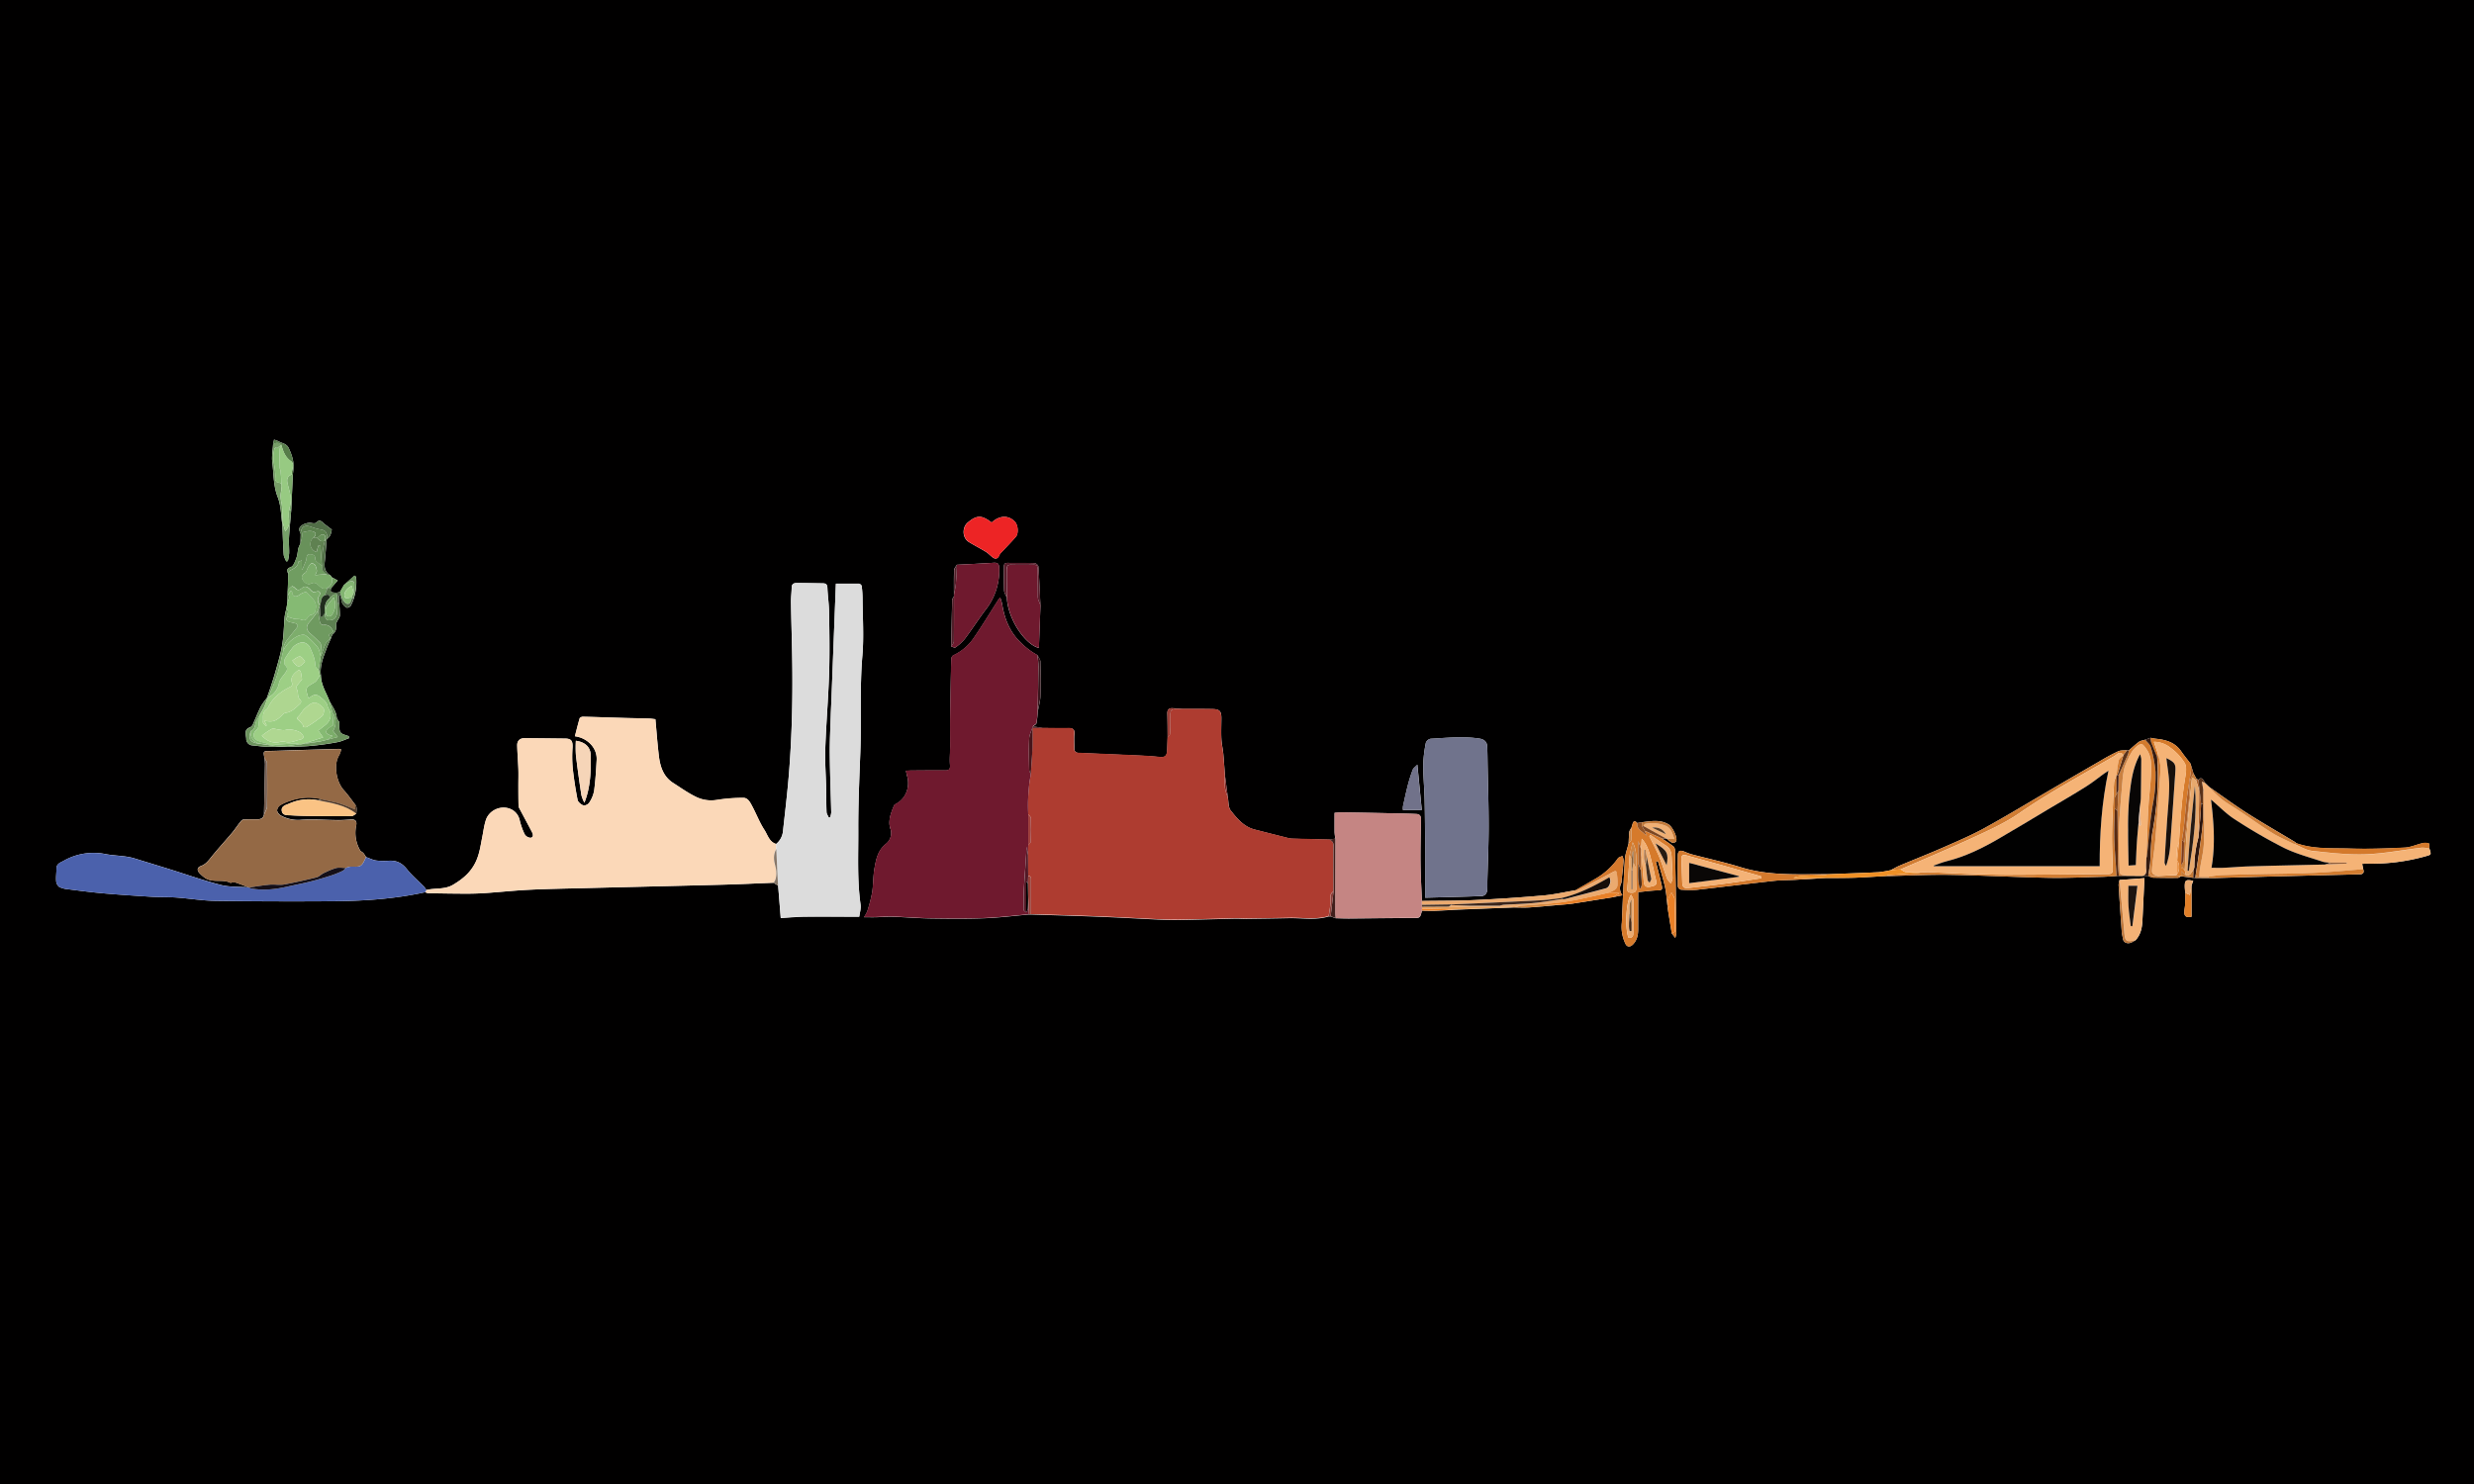 <svg xmlns="http://www.w3.org/2000/svg" viewBox="0 0 1440 864"><defs><style>.cls-1{fill:#010000;}.cls-2{fill:#ae3c30;}.cls-3{fill:#fbd8b8;}.cls-4{fill:#6f192e;}.cls-5{fill:#dcdcdc;}.cls-6{fill:#946945;}.cls-7{fill:#70738c;}.cls-8{fill:#4b61ac;}.cls-9{fill:#c58583;}.cls-10{fill:#f5b376;}.cls-11{fill:#d67a2b;}.cls-12{fill:#ed2425;}.cls-13{fill:#ebaa6f;}.cls-14{fill:#f4b276;}.cls-15{fill:#d47a2d;}.cls-16{fill:#fac384;}.cls-17{fill:#d07c32;}.cls-18{fill:#d07d33;}.cls-19{fill:#709d61;}.cls-20{fill:#f6d5b8;}.cls-21{fill:#d67b2b;}.cls-22{fill:#85ba73;}.cls-23{fill:#d4792b;}.cls-24{fill:#71728a;}.cls-25{fill:#68915a;}.cls-26{fill:#6c935d;}.cls-27{fill:#86ba73;}.cls-28{fill:#d27c2f;}.cls-29{fill:#d27a2d;}.cls-30{fill:#351b10;}.cls-31{fill:#ee9026;}.cls-32{fill:#7cac6b;}.cls-33{fill:#d4782c;}.cls-34{fill:#719b62;}.cls-35{fill:#cd7e38;}.cls-36{fill:#c98041;}.cls-37{fill:#e78028;}.cls-38{fill:#561d2b;}.cls-39{fill:#76a069;}.cls-40{fill:#5d8051;}.cls-41{fill:#f0af73;}.cls-42{fill:#769e67;}.cls-43{fill:#2b140d;}.cls-44{fill:#ea8026;}.cls-45{fill:#401f1c;}.cls-46{fill:#516e47;}.cls-47{fill:#e69f5a;}.cls-48{fill:#592b12;}.cls-49{fill:#c57b38;}.cls-50{fill:#be773b;}.cls-51{fill:#ac5f29;}.cls-52{fill:#46151b;}.cls-53{fill:#e17f28;}.cls-54{fill:#82b471;}.cls-55{fill:#567c49;}.cls-56{fill:#5d824f;}.cls-57{fill:#c37938;}.cls-58{fill:#36141b;}.cls-59{fill:#501e29;}.cls-60{fill:#765e51;}.cls-61{fill:#7baa6a;}.cls-62{fill:#9a3d35;}.cls-63{fill:#984038;}.cls-64{fill:#533c2a;}.cls-65{fill:#eaaa70;}.cls-66{fill:#4c6344;}.cls-67{fill:#5a3219;}.cls-68{fill:#d48840;}.cls-69{fill:#6c925f;}.cls-70{fill:#7c4621;}.cls-71{fill:#877768;}.cls-72{fill:#5a3118;}.cls-73{fill:#f08024;}.cls-74{fill:#8b3e39;}.cls-75{fill:#925224;}.cls-76{fill:#5b7950;}.cls-77{fill:#cb8546;}.cls-78{fill:#792523;}.cls-79{fill:#521926;}.cls-80{fill:#9d3d3a;}.cls-81{fill:#150f18;}.cls-82{fill:#483426;}.cls-83{fill:#020201;}.cls-84{fill:#c77935;}.cls-85{fill:#915f3c;}.cls-86{fill:#080605;}.cls-87{fill:#d9b195;}.cls-88{fill:#efae73;}.cls-89{fill:#f1af72;}.cls-90{fill:#e9a769;}.cls-91{fill:#edac71;}.cls-92{fill:#4c2c16;}.cls-93{fill:#a45e2a;}.cls-94{fill:#160e0a;}.cls-95{fill:#3c261b;}.cls-96{fill:#c5956b;}.cls-97{fill:#1d1410;}.cls-98{fill:#8e4f23;}.cls-99{fill:#442015;}.cls-100{fill:#7dad6c;}.cls-101{fill:#5f8151;}.cls-102{fill:#202d1d;}.cls-103{fill:#e8a96d;}.cls-104{fill:#ce7c35;}.cls-105{fill:#7c3b1a;}.cls-106{fill:#e89850;}.cls-107{fill:#9dcf85;}.cls-108{fill:#7bac69;}.cls-109{fill:#97ca82;}.cls-110{fill:#6f9a60;}.cls-111{fill:#719e62;}.cls-112{fill:#583c24;}.cls-113{fill:#85ba72;}.cls-114{fill:#9bcc85;}.cls-115{fill:#261910;}.cls-116{fill:#402d1f;}.cls-117{fill:#b17b4e;}.cls-118{fill:#845e3b;}.cls-119{fill:#341e11;}.cls-120{fill:#986432;}.cls-121{fill:#452711;}.cls-122{fill:#0a0706;}.cls-123{fill:#010101;}.cls-124{fill:#18100b;}.cls-125{fill:#261a13;}.cls-126{fill:#aed690;}.cls-127{fill:#afd791;}.cls-128{fill:#afd790;}.cls-129{fill:#83b672;}</style></defs><g id="Layer_2" data-name="Layer 2"><g id="Layer_1-2" data-name="Layer 1"><path class="cls-1" d="M1440,864H0V0H1440ZM192.87,342.21c1.18-1.35,2.36-2.7,3.72-4.24L193,336l-.61-1c-3.06-1.72-3.76-4.41-3.38-7.72.48-4.31.74-8.65,1.1-13a1.25,1.25,0,0,0,.12-.46c2.49-1.45,2.51-4,2.92-5.49-1.69-1.27-2.86-2.2-4.07-3.06-1.5-1.06-2.68-3.51-5-1-.45.49-1.78.4-2.63.23-2.53-.5-6.37.89-7.22,3.16-.32.88.51,2.19.81,3.31-.05,1.83-.1,3.65-.16,5.48a15.59,15.59,0,0,0-1.18,2.69c-.46,1.88-.48,3.91-1.17,5.69-.75,1.95-1.67,4.73-3.2,5.29-2.61.95-2.35,2-1.6,3.85,0,1,.05,2,0,3-.15,4.73-.33,9.45-.5,14.18l-.56,3.36a33.9,33.9,0,0,0-1,4.51c-.34,3.69-.42,7.41-.77,11.09a65.1,65.1,0,0,1-1.27,8.49c-1,4.53-2.34,9-3.62,13.47-.83,2.9-1.78,5.76-2.72,8.63-.63,1.92-1.32,3.81-2,5.71a39.75,39.75,0,0,0-3.54,5c-1.67,3.35-3,6.87-4.55,10.28a3.42,3.42,0,0,1-1.62,1.76c-3.73,1.21-2.42,4.14-2.26,6.54A3.82,3.82,0,0,0,147,434c3.24.33,6.48.81,9.72.82,7.51,0,15,.06,22.54-.4a158.47,158.47,0,0,0,17.06-2.3c2.33-.4,4.54-1.51,6.8-2.3l-.05-1.13c-1.71-.76-4.09-1.09-4.95-2.41s-.43-3.79-.63-5.74c0-.41-.48-.76-.7-1.16a4.87,4.87,0,0,1-.8-1.72c-.3-3.61-2.57-6.33-4.14-9.36-1.92-5-5-9.53-5.06-15.11-.71-5.64,1.47-10.68,3.36-15.77.69-1.84,1.55-3.62,2.33-5.43.44-.95.63-2.2,1.36-2.82,1.83-1.55,2-3.37,1.75-5.54-.09-.63.43-1.37.73-2,.5-1.08,1.46-2.13,1.51-3.22a65.69,65.69,0,0,0-.41-7.13v-4.48l.81,0a19.84,19.84,0,0,0,1,4.39,6,6,0,0,0,2.54,2.59c.49.26,1.91-.38,2.32-1a25.21,25.21,0,0,0,1.82-4.22,31.13,31.13,0,0,0,1.36-12.73l-.93-.65-6.11,5.47-2.26,3.92-2.17.63C194.2,344.69,191.38,345.6,192.87,342.21Zm1076.65,168,7,.87,1.29.1,8.54.05c.74,0,1.48,0,2.22,0q17-.46,34-.92,25.37-.66,50.73-1.25c2.13,0,2.91-.9,2.22-3-.2-1-.4-2-.63-3.11.72,0,1.62-.15,2.52-.13a117.1,117.1,0,0,0,34.38-4.29c3.42-.94,3.43-.92,2.24-4.52-.07-1,.14-2.74-.27-2.91a6.6,6.6,0,0,0-3.69-.18c-3.49.79-6.9,2.42-10.4,2.59-10.59.51-21.22.9-31.81.56s-21.07.5-31.2-3.1a8.58,8.58,0,0,0-1.06-.87c-9.23-5.56-18.59-10.9-27.67-16.7-7.58-4.84-14.83-10.21-22.23-15.34l-2.32-2.25c-1.23-2.81-2.45-3.39-3.83-1.81l-1.12-.57-1.76-3.25c-.55-1.85-1.11-3.71-1.67-5.56-1.85-2.44-3.8-4.81-5.54-7.33-3.49-5-8.62-6.56-14.29-7.14-1.16-.12-2.31-.38-3.46-.58l-3.09,1.09c-1.23.4-2.65.54-3.66,1.26-2,1.46-3.84,3.22-5.74,4.86h-1.14c-1.74.18-3.66-.05-5.17.63a110.93,110.93,0,0,0-10,5.34q-14.4,8.3-28.75,16.7c-12.92,7.53-25.69,15.3-38.78,22.51-7.69,4.23-15.8,7.7-23.85,11.23-8.55,3.76-17.26,7.17-25.87,10.79-1.78.75-3.44,1.75-5.15,2.63a59.78,59.78,0,0,1-7.08,1.19c-9.73.48-19.48.79-29.21,1.17l-2.23,0c-16.34,0-32.71.89-48.69-4.05-9.39-2.91-19-5-28.53-7.51a34.8,34.8,0,0,1-4.18-1.52c-2.92-1.2-4-.63-4,2.51-.08,5.68,0,11.36,0,17a2.36,2.36,0,0,0,2.58,2.6,56.53,56.53,0,0,0,8.33.06c14.86-1.66,29.71-3.53,44.58-5.18,4.24-.48,8.54-.42,12.82-.65,5.92-.33,11.85-.7,17.77-1.05,5.49,0,11,0,16.47-.15,6.22-.22,12.43-.66,18.65-1h1.67c11.82-.26,23.64-.89,35.45-.69,19.18.31,38.34,1.36,57.52,1.72,10.52.2,21-.33,31.57-.58,2.68-.07,5.35-.32,8-.49l1.29-.09h4.27l9.48.07,3.41,0a9.81,9.81,0,0,0,2.78,1c4.81.13,9.62.15,14.42.1.64,0,1.28-.63,1.91-1ZM955.69,478.71l-2.72.47c-1.14-1.28-2.11-1.54-2.7.45l-.72,2.37a6.9,6.9,0,0,0-1.19,2.18c-.27,2.26-.3,4.56-.42,6.84-.75,3.13-2,6.23-2.17,9.39-.77,12.23-1.22,24.48-1.77,36.72a22.59,22.59,0,0,0,2.13,12.37c1,2.07,2.9,1.89,4.46.22,2.39-2.55,2.93-5.6,2.92-8.9,0-7.14,0-14.27,0-21.43,4-.38,7.27-.84,10.5-1,3.64-.13,3.84-.19,3-3.83-1-4.3-2.12-8.57-3.19-12.86l1.19-.31c1.39,5,3,10,4.11,15.05.88,4.15,1.1,8.44,1.62,12.67q1.17,7.2,2.36,14.41l2,2.53a15.47,15.47,0,0,0,.57-2.54c-.06-7.8-.12-15.59-.24-23.38q-.18-12.4-.5-24.79a3.56,3.56,0,0,0-.77-2.44c-2.15-1.7-4.48-3.17-6.74-4.73l2.28,0,.37.08a16.82,16.82,0,0,0,3.28,2.44,2.49,2.49,0,0,0,2.28-.9c.85-2.38-2.23-8.53-4.52-9.87C966.16,477,960.91,478.09,955.69,478.71ZM170.44,276.31c.12-1.1.26-2.2.36-3.31.38-4.28-.89-8.12-2.68-12-1.27-2.74-3.85-2.82-5.9-4a16,16,0,0,0-2.73-1c-.18.95-.37,1.89-.55,2.83-.19,3.44-.88,6.94-.45,10.29.88,6.81.55,13.71,3.2,20.43,1.94,4.91,1.85,10.63,2.66,16,.24,5.75.39,11.52.77,17.26.09,1.37.94,2.68,1.44,4l1-.2a33.07,33.07,0,0,0,.74-4.58c.07-3-.26-5.95-.09-8.91.31-5.41.86-10.81,1.3-16.22Q170,286.63,170.44,276.31ZM1272,519.85c0,2.29,0,4.58-.13,6.87-.07,1.45-.46,2.89-.49,4.35,0,2.33,1.12,3.31,4.23,2.68v-18.2c.31-.9.63-1.81,1-2.72-4.34-.92-5-.41-4.91,3.74A32.86,32.86,0,0,0,1272,519.85Zm-391.07,8.49c3.07,0,6.15.18,9.2,0,5.94-.39,11.86-1,17.78-1.5,2.49-.24,5-.37,7.47-.74,7.88-1.2,15.74-2.5,23.6-3.75l5.37-1.09a6.44,6.44,0,0,1-.72-7,6.58,6.58,0,0,0,.26-1.91c.39-3.76.84-7.52,1.13-11.3a8.67,8.67,0,0,0-.68-2.68c-.88.44-2.09.66-2.6,1.37a40.6,40.6,0,0,1-12.41,11.51c-4.08,2.43-8.23,4.75-12.35,7.12-6.19,1-12.36,2.47-18.6,3q-19.85,1.74-39.76,2.67c-10.3.49-20.64.39-31,.55-.28-7.32-.73-14.63-.81-21.94-.08-8.55.12-17.1.29-25.65,0-2-.88-3-2.73-3.07-3.59-.17-7.19-.26-10.79-.33q-16-.35-32.07-.62c-1.72,0-3.44.2-4.72.28,0,4,0,7.62,0,11.21a37.24,37.24,0,0,0,.43,3.79l-3.33.59c-7.23-.18-14.46-.34-21.69-.55a11.51,11.51,0,0,1-2.47-.36Q740,485.48,730.33,483c-6.31-1.61-10.27-6.42-14-11.14-1.46-1.85-1.17-5.09-1.67-7.7q-.81-6.17-1.63-12.33c-.34-4.35-.63-8.7-1-13-.28-2.91-1-5.79-1.12-8.71-.2-4,0-8,0-12s-1-5.18-5-5.27c-6-.13-11.9-.08-17.85-.11-1.92-.14-3.83-.34-5.75-.39-2.07-.06-2.9,1-2.84,3.1.14,4.7.13,9.41.17,14.12l-.27,7.53c-.08,2.54-1.06,4-3.93,3.7-3.69-.38-7.4-.66-11.1-.84-12.16-.56-24.31-1.06-36.47-1.59-1.83-.08-2.61-1.06-2.56-2.9.07-2.69-.19-5.41.07-8.09s-.93-3.5-3.48-3.45c-5,.1-10,0-15.07-.05l-5.52-1c.71-.61,1.89-1.12,2-1.85a57.6,57.6,0,0,0,.7-6.57c.55-3,1.47-6.06,1.58-9.11.24-6.68.17-13.38,0-20.07,0-1.27-1.1-2.52-1.68-3.79a42.28,42.28,0,0,1-9.84-7.42c-6.48-6.25-9.4-13.9-10.77-22.45a28.73,28.73,0,0,0-1.11-3.71c-.71.86-1,1.12-1.17,1.43-4.6,7.19-9,14.51-13.84,21.55a29.35,29.35,0,0,1-12.4,10.74,2.81,2.81,0,0,0-1.08,2.17q-.4,16.88-.64,33.76c-.07,5.66,0,11.32,0,17,0,3.61-.39,7.24-.1,10.82.2,2.43-.46,3.2-2.79,3.19-6.48-.05-13,0-19.47.06-1,0-2,.08-3.34.14a24.66,24.66,0,0,0,.52,2.64c1.91,5.9,0,13.16-6.17,16.54-.48.26-1.11.56-1.3,1-1.79,4.3-3.62,8.92-2.2,13.4a7.9,7.9,0,0,1-2.66,9.08c-4.63,3.79-5.61,8.94-6.53,14.11-.83,4.63-.63,9.45-1.36,14.11a86.42,86.42,0,0,1-2.85,11,18.77,18.77,0,0,1-1.92,3.38c2.84,0,4.95.05,7.06,0,3.15-.07,6.32-.39,9.46-.29,7.34.24,14.66.87,22,1,10.52.16,21.06.28,31.57-.12,8.68-.33,17.34-1.42,26-2.18l1.11,0c13.26.43,26.53.79,39.79,1.31,10.68.42,21.34,1,32,1.54,4.45.2,8.92.44,13.37.37,11.41-.18,22.81-.54,34.22-.8,1.75,0,3.51.15,5.26.13,8.45-.11,16.91-.22,25.36-.41,7.77-.17,15.61,1.35,23.29-1l1.13,0,2.93,1.06c2.69.05,5.38.16,8.07.14,12.08-.08,24.15-.28,36.22-.27,4.82,0,4.82.19,5.91-4.27,2.59,0,5.19.14,7.78.05,4.13-.14,8.25-.41,12.38-.63ZM185,465.9a27.2,27.2,0,0,0-16.6,1.91c-2,.86-5,1.43-4.36,4.52.58,2.66,3.38,2.23,5.39,2.37,4.18.28,8.37.34,12.55.39,7.53.09,15.06.15,22.58.07.94,0,1.88-.91,2.81-1.41.09-1.73.64-3.51-.5-5.13-2.22-2.85-4.27-5.87-6.7-8.53-4.54-4.95-6.18-15.14-2.75-20.46a14.79,14.79,0,0,0,1.15-3.37,9.23,9.23,0,0,0-1.46-.26q-12.54.35-25.06.73c-5,.15-10,.38-15,.46-4,.07-3.85.24-3.15,4.05a33.12,33.12,0,0,1,.33,3.57c-.16,9.79-.38,19.58-.58,29.36-.42,2.24-2,2.84-4,2.84-2.67,0-5.35-.07-8,.12-.67.05-1.4.87-1.89,1.49-1.64,2.08-3.1,4.32-4.8,6.35-4,4.71-8.14,9.24-12,14-1.71,2.16-3.24,4.21-6,5.21-2.26.82-2.45,2.49-.73,4.29a21.59,21.59,0,0,0,2.89,2.51c4.55,3.25,10.32.59,15,3,.24.13.7-.26,1.06-.27a6.49,6.49,0,0,1,2.12.14c2.51.86,5,1.84,7.47,2.77-5.46-.43-11.11-.1-16.34-1.44-10.34-2.66-20.44-6.25-30.66-9.43-6.5-2-13-4-19.52-6-5.46-1.67-11.23-1.43-16.71-2.49A35.16,35.16,0,0,0,37,501.2c-1.7.94-4.07,1.63-4.12,4.35,0,2.51-.38,5-.18,7.53a4.71,4.71,0,0,0,1.83,3.35,15.11,15.11,0,0,0,5.31,1.34c6.79.86,13.58,1.76,20.39,2.35,9.35.81,18.72,1.41,28.09,2,4.83.29,9.69.11,14.52.45,7.5.54,15,1.82,22.49,1.93q33.23.46,66.47.23c18.72-.09,37.37-1.2,55.72-5.28a6,6,0,0,0,1.75.6c7.53.13,15.06.26,22.58.27,3.73,0,7.46-.13,11.17-.39,8.44-.59,16.87-1.49,25.33-1.9,10.5-.51,21-.67,31.53-.94,26.91-.68,53.82-1.29,80.73-2,9.86-.26,19.71-.74,29.57-1.13l2.73,1.69,1.53,18.88c5-.29,9.44-.72,13.87-.77,10.44-.11,20.87,0,31.83,0,.23-2,1.09-4.64.74-7.15-2-14.27-1.24-28.63-1.31-42.94-.07-15.08.61-30.17,1.18-45.25.71-18.85-.4-37.72,1.2-56.59.94-11,.18-22.15.11-33.23a61.52,61.52,0,0,0-.51-7.42,2.09,2.09,0,0,0-1.56-1.26c-4.61-.1-9.21,0-13.46,0-.87,22.57-1.71,44.66-2.57,66.74-.12,3.35-.31,6.7-.41,10.05-.23,7.54-.64,15.08-.56,22.62.1,11.26.58,22.51.84,33.77a12.07,12.07,0,0,1-.65,2.88l-.82,0c-.44-1.05-1.22-2.08-1.26-3.14-.19-4.5-.11-9-.21-13.51-.17-7.81-.79-15.64-.52-23.44.5-14.56,1.75-29.11,2.22-43.68.38-11.73.19-23.48,0-35.21-.06-5-.81-9.89-1-14.84-.09-2.11-1.18-2.46-2.85-2.48-5-.07-10.05-.21-15.07-.19-1.53,0-2.83.57-2.87,2.58,0,2.88-.45,5.75-.4,8.63.16,10.05.48,20.1.67,30.16.44,23.37,0,46.73-1.89,70-.89,11-2.21,22-3.41,32.93a10.93,10.93,0,0,1-4,7.63c-4.05-1.25-4.92-5.32-6.84-8.25-2.79-4.24-4.61-9.11-7-13.61-1.17-2.17-2.46-5-5.19-5a97.14,97.14,0,0,0-15.52,1.21A20,20,0,0,1,405.27,464c-4.69-2.25-9-5.34-13.38-8.14-5.81-3.69-7.65-9.6-8.4-15.91-.83-7-1.33-14-2-21.22-1.23-.13-2.71-.38-4.19-.42-4.46-.14-8.93-.17-13.4-.3-8.19-.24-16.38-.54-24.57-.73-.66,0-1.78.44-1.92.91-1,3.43-1.86,6.92-2.77,10.46,7,.91,13.06,6.53,12.66,13.8-.33,6-.69,12.08-1.49,18.06a18.52,18.52,0,0,1-2.91,6.9c-.56.91-2.52,1.8-3.38,1.48-1.35-.52-3.07-1.92-3.32-3.2-1.22-6.23-2.2-12.52-2.87-18.83a76.76,76.76,0,0,1-.07-11.65c.18-3.86-.74-5.17-4.34-5.21q-11.74-.13-23.47-.25c-2.73,0-4.47,1.48-4.4,4.22.1,4.62.52,9.22.68,13.83.1,3.15,0,6.3,0,9.45,0,4,0,7.95.11,11.92a5.1,5.1,0,0,0,.8,2.07c2.31,4.39,4.69,8.76,7,13.17.68,1.31,1.05,3.1-.82,3.36a4.35,4.35,0,0,1-3.44-2.09,40.38,40.38,0,0,1-2.92-8.31c-1.65-6.83-9.17-8.85-14.65-5.81a10.67,10.67,0,0,0-4.65,4.94c-1.3,3.37-1.7,7.1-2.41,10.69-1,4.89-1.57,9.75-3.77,14.46-2.91,6.21-7.57,10.08-13.21,13.44-4.93,2.95-10.46,1.8-15.6,3.07a16.1,16.1,0,0,0-1.39-2c-3.3-3.34-6.95-6.39-9.86-10.05s-6-5.22-10.44-5a38.42,38.42,0,0,1-7.51-.13c-2-.3-3.94-1.32-5.91-2a18.31,18.31,0,0,0-1.52-2.3c-.59-.65-1.6-1-2-1.72a20.52,20.52,0,0,1-2.2-14.48c.46-2.43-.47-3.53-2.94-3.39s-5,.37-7.52.35c-7.25-.05-14.54-.62-21.76-.15a20.64,20.64,0,0,1-11.45-2.4,4.75,4.75,0,0,1-2.41-3,4.16,4.16,0,0,1,1.84-3.14,27.77,27.77,0,0,1,5.82-2.55,31.76,31.76,0,0,1,18.36-.93Zm1048.66,46.44a12.23,12.23,0,0,0-.53,2.93Q1234,529,1235,542.73c.08,1.2.46,2.37.62,3.57.3,2.24,1.87,3,3.75,2.77,1.26-.16,2.43-1.08,3.63-1.66,3-3.24,3.82-7.23,4-11.42.41-8,.76-16,1.17-24.73Zm-628.08-160c-.36-7.53-.66-15.07-1.18-22.59a3.1,3.1,0,0,0-2.32-1.91c-5.19-.18-10.39-.07-15.59-.12-1.53,0-2.16.58-2.15,2.14,0,4.64-.1,9.28.1,13.91.06,1.4,1,2.75,1.58,4.12.75,13.47,11.23,27.68,18.68,29.36C605,368.85,605.32,360.58,605.61,352.32Zm-52,24.05c.87.21,2.1.88,2.55.53a26.8,26.8,0,0,0,5.46-5c4.14-5.5,7.87-11.31,12-16.8a37,37,0,0,0,8-24.16c-.07-2.54-.7-3.47-3.28-3.3-7.13.48-14.26.79-21.39,1.17-.55,1-1.55,2.06-1.59,3.12-.18,4.73-.09,9.48-.09,14.23,0,.36,0,.72,0,1.08-.36.66-1,1.31-1,2C554,358.28,553.84,367.32,553.66,376.37ZM829.52,522.65c11.45-.31,22.05-.54,32.64-.92,2.23-.08,3.39-1.66,3.51-3.88.08-1.58,0-3.17.06-4.75.26-10.68.74-21.36.75-32,0-11.82-.38-23.64-.6-35.46-.07-3.72-.07-7.45-.26-11.16-.13-2.68-1.92-4.06-4.52-4.46-9.48-1.45-19-.41-28.41.1a3.8,3.8,0,0,0-2.75,2.29,75.68,75.68,0,0,0-1.55,12.94c0,6.75.67,13.51.82,20.26.22,10,.25,19.92.3,29.88C829.56,504.27,829.52,513.1,829.52,522.65ZM577.2,304.23c-5.67-4.32-8.54-4.54-13.94,0-3.42,2.91-3.15,9,.61,11.3,3.23,2,6.66,3.72,9.91,5.72,1.46.9,2.65,2.23,4,3.26,1.62,1.2,2.91.78,3.76-1a4.28,4.28,0,0,1,.62-1.18c3-3.23,6.11-6.37,9-9.66,1.82-2,1.43-7-.52-9C587,299.85,581.71,300,577.2,304.23Zm-242,127.06a71.37,71.37,0,0,0,0,8.3c.93,7.8,2,15.59,3.2,23.35a22.09,22.09,0,0,0,1.74,4.44c3.6-9.08,3.83-18.24,3.71-27.39C343.79,435,340.61,432,335.16,431.29Zm481.42,40.29h10.94c-.84-8.65-1.66-17.1-2.56-26.39-1.3,1.38-2.34,2-2.68,2.92a85.28,85.28,0,0,0-2.77,8.65c-1.08,4.18-2,8.4-2.91,12.61A11.24,11.24,0,0,0,816.58,471.58Z"/><path class="cls-2" d="M688,412.66c5.95,0,11.9,0,17.85.11,4,.09,5,1.26,5,5.27s-.15,8,0,12c.15,2.92.84,5.8,1.12,8.71.42,4.34.71,8.69,1,13a60.7,60.7,0,0,0,.05,7.14,28.38,28.38,0,0,0,1.58,5.19c.5,2.61.21,5.85,1.67,7.7,3.72,4.72,7.68,9.53,14,11.14q9.7,2.46,19.41,4.88a11.51,11.51,0,0,0,2.47.36c7.23.21,14.46.37,21.69.55,1.24.8,2.32,1.49,2.3,3.38-.11,8.91,0,17.83,0,26.75-.55.67-1.46,1.28-1.57,2-.25,1.63,0,3.34-.13,5-.26,2.51-.73,5-1.11,7.5-7.68,2.31-15.52.79-23.29,1-8.45.19-16.91.3-25.36.41-1.75,0-3.51-.17-5.26-.13-11.41.26-22.81.62-34.22.8-4.45.07-8.92-.17-13.37-.37-10.68-.49-21.34-1.12-32-1.54-13.26-.52-26.53-.88-39.79-1.31,0-6.56,0-13.11,0-19.66,0-1.14.33-2.56-1.57-2.6q-.06-6.17-.13-12.32l.15-5.56c.52-.68,1.47-1.36,1.49-2.06.14-4.6.14-9.22,0-13.82,0-.69-1-1.35-1.52-2,0-2.68-.16-5.37-.08-8.05.09-2.94.31-5.88.61-8.81.23-2.23.67-4.44,1-6.66.32-5.15.72-10.3.93-15.46.15-3.68,0-7.38,0-11.45h5.79c5,0,10,.15,15.07.05,2.55-.05,3.75.63,3.48,3.45s0,5.4-.07,8.09c-.05,1.84.73,2.82,2.56,2.9,12.16.53,24.31,1,36.47,1.59,3.7.18,7.41.46,11.1.84,2.87.3,3.85-1.16,3.93-3.7l.27-7.53c.52-.7,1.44-1.36,1.49-2.08.19-2.5.11-5,.08-7.52C681.07,412.54,680.81,412.75,688,412.66Z"/><path class="cls-3" d="M248.14,518.17c5.14-1.27,10.67-.12,15.6-3.07,5.64-3.36,10.3-7.23,13.21-13.44,2.2-4.71,2.79-9.57,3.77-14.46.71-3.59,1.11-7.32,2.41-10.69a10.67,10.67,0,0,1,4.65-4.94c5.48-3,13-1,14.65,5.81a40.38,40.38,0,0,0,2.92,8.31,4.35,4.35,0,0,0,3.44,2.09c1.87-.26,1.5-2,.82-3.36-2.28-4.41-4.66-8.78-7-13.17a5.1,5.1,0,0,1-.8-2.07c-.1-4-.1-7.95-.11-11.92,0-3.15.11-6.3,0-9.45-.16-4.61-.58-9.21-.68-13.83-.07-2.74,1.67-4.25,4.4-4.22q11.73.11,23.47.25c3.6,0,4.52,1.35,4.34,5.21a76.76,76.76,0,0,0,.07,11.65c.67,6.31,1.65,12.6,2.87,18.83.25,1.28,2,2.68,3.32,3.2.86.32,2.82-.57,3.38-1.48a18.52,18.52,0,0,0,2.91-6.9c.8-6,1.16-12,1.49-18.06.4-7.27-5.69-12.89-12.66-13.8.91-3.54,1.75-7,2.77-10.46.14-.47,1.26-.93,1.92-.91,8.19.19,16.38.49,24.57.73,4.47.13,8.94.16,13.4.3,1.48,0,3,.29,4.19.42.66,7.21,1.16,14.24,2,21.22.75,6.31,2.59,12.22,8.4,15.91,4.41,2.8,8.69,5.89,13.38,8.14a20,20,0,0,0,11.92,1.65,97.14,97.14,0,0,1,15.52-1.21c2.73,0,4,2.83,5.19,5,2.41,4.5,4.23,9.37,7,13.61,1.92,2.93,2.79,7,6.84,8.25,0,1,.06,2,.08,3-1.87,3.25-1.5,6.72-.54,10s.73,8-1.14,9.61c-9.86.39-19.71.87-29.57,1.13-26.91.72-53.82,1.33-80.73,2-10.51.27-21,.43-31.53.94-8.46.41-16.89,1.31-25.33,1.9-3.71.26-7.44.39-11.17.39-7.52,0-15.05-.14-22.58-.27a6,6,0,0,1-1.75-.6C247.71,519,247.93,518.59,248.14,518.17Z"/><path class="cls-4" d="M600,450.71c-.35,2.22-.79,4.43-1,6.66-.3,2.93-.52,5.87-.61,8.81-.08,2.68,0,5.37.08,8.05l0,17.9-.15,5.56c-.27-1.6-.55-3.2-.82-4.79-.29,7.16-.92,14.3-1.35,21.45-.3,5.08-.37,10.17-.4,15.25,0,.55,1,1.09,1.52,1.64a7,7,0,0,0,1-2.14c.16-2.25.11-4.53.15-6.79l.51,10c-8.67.76-17.33,1.85-26,2.18-10.51.4-21.05.28-31.57.12-7.34-.11-14.66-.74-22-1-3.14-.1-6.31.22-9.46.29-2.11.06-4.22,0-7.06,0a18.77,18.77,0,0,0,1.92-3.38,86.42,86.42,0,0,0,2.85-11c.73-4.66.53-9.48,1.36-14.11.92-5.17,1.9-10.32,6.53-14.11a7.9,7.9,0,0,0,2.66-9.08c-1.42-4.48.41-9.1,2.2-13.4.19-.44.82-.74,1.3-1,6.21-3.38,8.08-10.64,6.17-16.54a24.66,24.66,0,0,1-.52-2.64c1.35-.06,2.35-.14,3.34-.14,6.49,0,13-.11,19.47-.06,2.33,0,3-.76,2.79-3.19-.29-3.58.08-7.21.1-10.82,0-5.66-.06-11.32,0-17q.24-16.87.64-33.76a2.81,2.81,0,0,1,1.08-2.17,29.35,29.35,0,0,0,12.4-10.74c4.83-7,9.24-14.36,13.84-21.55.2-.31.46-.57,1.17-1.43a28.73,28.73,0,0,1,1.11,3.71c1.37,8.55,4.29,16.2,10.77,22.45a42.28,42.28,0,0,0,9.84,7.42c.2,2.21.58,4.41.56,6.61-.09,8.79-.3,17.57-.47,26.36a57.6,57.6,0,0,1-.7,6.57c-.16.73-1.34,1.24-2,1.85-.78,2.48-2.08,4.92-2.22,7.43-.32,6-.13,12,0,17.95A7.68,7.68,0,0,0,600,450.71Z"/><path class="cls-5" d="M451.84,494.28c0-1,0-2-.08-3a10.93,10.93,0,0,0,4-7.63c1.2-11,2.52-21.93,3.41-32.93,1.89-23.31,2.33-46.67,1.89-70-.19-10.06-.51-20.11-.67-30.16-.05-2.88.35-5.75.4-8.63,0-2,1.34-2.57,2.87-2.58,5,0,10.05.12,15.07.19,1.67,0,2.76.37,2.85,2.48.21,4.95,1,9.89,1,14.84.17,11.73.36,23.48,0,35.21-.47,14.57-1.72,29.12-2.22,43.68-.27,7.8.35,15.63.52,23.44.1,4.5,0,9,.21,13.51,0,1.06.82,2.09,1.26,3.14l.82,0a12.07,12.07,0,0,0,.65-2.88c-.26-11.26-.74-22.51-.84-33.77-.08-7.54.33-15.08.56-22.62.1-3.35.29-6.7.41-10.05.86-22.08,1.7-44.17,2.57-66.74,4.25,0,8.85-.05,13.46,0a2.09,2.09,0,0,1,1.56,1.26,61.52,61.52,0,0,1,.51,7.42c.07,11.08.83,22.23-.11,33.23-1.6,18.87-.49,37.74-1.2,56.59-.57,15.08-1.25,30.17-1.18,45.25.07,14.31-.68,28.67,1.31,42.94.35,2.51-.51,5.19-.74,7.15-11,0-21.39-.08-31.83,0-4.43,0-8.87.48-13.87.77-.52-6.45-1-12.66-1.53-18.88-.13-2.32-.29-4.63-.4-7C452.26,503.86,452.06,499.07,451.84,494.28Z"/><path class="cls-6" d="M144.85,516.71c-2.49-.93-5-1.91-7.47-2.77a6.49,6.49,0,0,0-2.12-.14c-.36,0-.82.4-1.06.27-4.73-2.45-10.5.21-15-3a21.59,21.59,0,0,1-2.89-2.51c-1.72-1.8-1.53-3.47.73-4.29,2.74-1,4.27-3.05,6-5.21,3.84-4.81,8-9.34,12-14,1.7-2,3.16-4.27,4.8-6.35.49-.62,1.22-1.44,1.89-1.49,2.66-.19,5.34-.13,8-.12,2,0,3.58-.6,4-2.84.6-1.58,1.69-3.15,1.72-4.75.17-8.42.13-16.85,0-25.27,0-1-1-1.94-1.48-2.91-.7-3.81-.87-4,3.15-4.05,5-.08,10-.31,15-.46q12.53-.39,25.06-.73a9.23,9.23,0,0,1,1.46.26,14.79,14.79,0,0,1-1.15,3.37c-3.43,5.32-1.79,15.51,2.75,20.46,2.43,2.66,4.48,5.68,6.7,8.53-.1,1-.21,2-.27,2.64-2.84-1.15-5.7-2.55-8.71-3.45-3.49-1.05-7.11-1.66-10.68-2.46a31.76,31.76,0,0,0-18.36.93,27.77,27.77,0,0,0-5.82,2.55,4.16,4.16,0,0,0-1.84,3.14,4.75,4.75,0,0,0,2.41,3,20.64,20.64,0,0,0,11.45,2.4c7.22-.47,14.51.1,21.76.15,2.51,0,5-.21,7.52-.35s3.4,1,2.94,3.39A20.52,20.52,0,0,0,209.5,495c.41.72,1.42,1.07,2,1.72A19,19,0,0,1,213,499c-2.67,6.1-3.08,5.62-8.79,5.56a11.35,11.35,0,0,0-3,.79c-1.82,0-3.71-.41-5.44,0a36.67,36.67,0,0,0-6.07,2.37,15.43,15.43,0,0,0-1.92.93c-1.24.73-2.36,1.88-3.69,2.21-6.27,1.52-12.56,3-18.91,4.13-2.68.47-5.53-.15-8.26.1-4.07.37-8.11,1.08-12.16,1.64Z"/><path class="cls-7" d="M829.52,522.65c0-9.55,0-18.38,0-27.2,0-10-.08-19.92-.3-29.88-.15-6.75-.85-13.51-.82-20.26a75.68,75.68,0,0,1,1.55-12.94,3.8,3.8,0,0,1,2.75-2.29c9.46-.51,18.93-1.55,28.41-.1,2.6.4,4.39,1.78,4.52,4.46.19,3.71.19,7.44.26,11.16.22,11.82.62,23.64.6,35.46,0,10.68-.49,21.36-.75,32,0,1.58,0,3.17-.06,4.75-.12,2.22-1.28,3.8-3.51,3.88C851.57,522.11,841,522.34,829.52,522.65Z"/><path class="cls-8" d="M201.26,505.36a11.35,11.35,0,0,1,3-.79c5.71.06,6.12.54,8.79-5.56,2,.7,3.88,1.72,5.91,2a38.42,38.42,0,0,0,7.51.13c4.43-.22,7.64,1.47,10.44,5s6.56,6.71,9.86,10.05a16.1,16.1,0,0,1,1.39,2c-.21.42-.43.83-.64,1.24-18.35,4.08-37,5.19-55.72,5.28q-33.24.18-66.47-.23c-7.51-.11-15-1.39-22.49-1.93-4.83-.34-9.69-.16-14.52-.45-9.37-.55-18.74-1.15-28.09-2-6.81-.59-13.6-1.49-20.39-2.35a15.11,15.11,0,0,1-5.31-1.34,4.71,4.71,0,0,1-1.83-3.35c-.2-2.49.14-5,.18-7.53,0-2.72,2.42-3.41,4.12-4.35a35.16,35.16,0,0,1,24.64-3.83c5.48,1.06,11.25.82,16.71,2.49,6.51,2,13,4,19.52,6,10.22,3.18,20.32,6.77,30.66,9.43,5.23,1.34,10.88,1,16.34,1.44h0a6.42,6.42,0,0,0,1.25.53c7,1.35,13.82.58,20.66-.93,4.68-1,9.39-1.93,14-3.1,4.1-1,8.15-2.26,12.17-3.55a56.12,56.12,0,0,0,6.49-2.63A8.22,8.22,0,0,0,201.26,505.36Z"/><path class="cls-9" d="M777.23,488.21a37.24,37.24,0,0,1-.43-3.79c-.06-3.59,0-7.19,0-11.21,1.28-.08,3-.31,4.72-.28q16,.26,32.07.62c3.6.07,7.2.16,10.79.33,1.85.09,2.77,1,2.73,3.07-.17,8.55-.37,17.1-.29,25.65.08,7.31.53,14.62.81,21.94,0,.75,0,1.5,0,2.25,0,.37,0,.75,0,1.12l.06,1.17-.06,1.06c-1.09,4.46-1.09,4.27-5.91,4.27-12.07,0-24.14.19-36.22.27-2.69,0-5.38-.09-8.07-.14a24.47,24.47,0,0,1-.35-2.95Q777.14,509.9,777.23,488.21Z"/><path class="cls-10" d="M1414.05,494c1.19,3.6,1.18,3.58-2.24,4.52a117.1,117.1,0,0,1-34.38,4.29c-.9,0-1.8.09-2.52.13.23,1.15.43,2.13.63,3.11-9.24.73-18.47,1.69-27.72,2.13-10.11.49-20.24.48-30.36.71-8.26.18-16.52.33-24.77.63-2.57.1-5.12.63-7.68,1l-4.89,0c.09-1.39.09-2.78.29-4.15.79-5.18,2.14-10.33,2.35-15.53.39-9.14.11-18.3.07-27.45a32.85,32.85,0,0,0-.4-3.56c-.26-1.57-.53-3.14-.81-4.79l1.78.78,2.32,2.25a86.48,86.48,0,0,0,7.2,7c3.2,2.49,6.78,4.48,10.15,6.75,6.52,4.39,12.9,9,19.56,13.15,4.06,2.53,8.55,4.35,12.84,6.49,3.44,1.37,6.78,3.56,10.33,4,10.33,1.11,20.76,2.32,31.11,2,10.9-.38,21.74-2.56,32.62-3.85A20.11,20.11,0,0,1,1414.05,494Zm-60.7,9.31,12.6-.54c0-.18,0-.35,0-.53h-9.33a19.44,19.44,0,0,1-4.42-.44c-7.7-2.6-15.69-4.64-22.92-8.21A299.29,299.29,0,0,1,1300.69,477c-4.78-3.05-8.81-7.26-13.79-11.47,1.65,13.62,2.6,26.6.26,39.7,2.66,0,4.87.09,7.07,0,5-.24,10-.68,15-.83C1324,504,1338.65,503.67,1353.35,503.32Z"/><path class="cls-4" d="M555.29,347.25c0-.36,0-.72,0-1.08.37-2.14.89-4.26,1.08-6.42.31-3.63.41-7.28.6-10.93,7.13-.38,14.26-.69,21.39-1.17,2.58-.17,3.21.76,3.28,3.3a37,37,0,0,1-8,24.16c-4.16,5.49-7.89,11.3-12,16.8a26.8,26.8,0,0,1-5.46,5c-.45.35-1.68-.32-2.55-.53.54-1,1.55-1.91,1.56-2.87C555.34,364.75,555.29,356,555.29,347.25Z"/><path class="cls-10" d="M1247,510l-9.48-.07c-1.25-.84-3.71.06-3.78-2.46-.22-7.76-.75-15.54-.48-23.28.35-9.85,1.33-19.68,2.12-29.51a45.53,45.53,0,0,1,1.22-7.91,41.9,41.9,0,0,1,2.63-6.06,21.13,21.13,0,0,1,2.39-4.12c1.31-1.41,2.89-3,4.62-3.42.86-.19,2.5,2.06,3.41,3.45,2.52,3.82,2.56,8.3,2.42,12.57-.23,7.08-1.23,14.13-1.62,21.21-.52,9.64-.77,19.28-1.14,28.92,0,2.4-.25,4.81-.11,7.2C1249.32,508.32,1248.8,509.48,1247,510Zm-2.27-31,.54,1.57.8-.13-.54-11.21a42.79,42.79,0,0,0,.52-4.34q.2-11.53.24-23.09a12.43,12.43,0,0,0-.71-2.69c-4.46,8.21-5.31,16.7-6.25,25.07a184.06,184.06,0,0,0-.69,19.24c-.05,6.75.16,13.5.26,20.52l4.22-.28c.2-4.42.33-8.59.6-12.75C1244,486.89,1244.41,482.93,1244.75,479Z"/><path class="cls-4" d="M605.61,352.32c-.29,8.26-.59,16.53-.88,24.91-7.45-1.68-17.93-15.89-18.68-29.36,0-5.5.07-11,0-16.49,0-1.94.62-2.64,2.57-2.59q6.43.16,12.86,0c2-.06,2.55.75,2.52,2.64-.09,5.4-.14,10.81.06,16.2C604.1,349.21,605.06,350.76,605.61,352.32Z"/><path class="cls-11" d="M949.55,482l.72-2.37c.59-2,1.56-1.73,2.7-.45-.48,4.19,3.79,5,5.5,7.65l-1.08-3.11,10.06,4.49c2.26,1.56,4.59,3,6.74,4.73a3.56,3.56,0,0,1,.77,2.44q.31,12.39.5,24.79c.12,7.79.18,15.58.24,23.38a15.47,15.47,0,0,1-.57,2.54l-2-2.53c.64-.49,1.83-1,1.83-1.45,0-6.21,0-12.42-.25-18.62,0-1.15-1-2.27-1.79-3.84-2,3.16-2.75,5.6-1.55,8.35.11.25-.39.76-.6,1.15-.52-4.23-.74-8.52-1.62-12.67-1.09-5.08-2.72-10-4.11-15.05l-1.19.31C964.87,506,966,510.3,967,514.6c.86,3.64.66,3.7-3,3.83-3.23.12-6.46.58-10.5,1,0,7.16,0,14.29,0,21.43,0,3.3-.53,6.35-2.92,8.9-1.56,1.67-3.43,1.85-4.46-.22A22.59,22.59,0,0,1,944,537.13c.55-12.24,1-24.49,1.77-36.72.2-3.16,1.42-6.26,2.17-9.39.54-.68,1.48-1.33,1.54-2C949.68,486.66,949.55,484.32,949.55,482Zm4,20.86c0,4.89-.54,9.83,1,14.72a4.3,4.3,0,0,0,1.1-2.83c-.08-2.68-.33-5.36-.52-8l.15-10.19c.16,1.38.36,2.75.47,4.12.37,4.35.66,8.7,1.06,13,.22,2.39,1.59,3.1,3.89,2.55,2.06-.5,4.12-.66,3.23-3.76s-1.34-6.12-2.15-9.15c-1.41-5.29-2.25-10.85-6.2-15-.12,2-.23,4-.35,6l-1.65-4.65Zm-5-5.11c-.44,6.46-.74,12.93-1.37,19.37-.22,2.23.91,2.6,2.47,2.64s2.83-.44,2.76-2.52c-.12-3.89-.08-7.79-.1-11.68.22-5.27.5-10.54-2-15.23Zm12-11.65-.54.79c2,4,4.08,8,5.81,12.13s3,8.51,4.59,12.71a10.59,10.59,0,0,0,2.09,2.55,8.56,8.56,0,0,0,1-2.81c-.07-4.17-.35-8.34-.53-12.51-.12-2.67-.76-5-3.21-6.6C966.66,490.35,963.64,488.19,960.57,486.1Zm-11.14,34.8c-3,3.2-3.75,19.59-1.55,25,1.83.28,2.8-.47,2.8-2.38,0-6.57.06-13.13,0-19.7C950.65,523,950,522.11,949.43,520.9Z"/><path class="cls-12" d="M577.2,304.23c4.51-4.2,9.77-4.38,13.53-.57,1.95,2,2.34,7,.52,9-2.94,3.29-6,6.43-9,9.66a4.28,4.28,0,0,0-.62,1.18c-.85,1.82-2.14,2.24-3.76,1-1.39-1-2.58-2.36-4-3.26-3.25-2-6.68-3.7-9.91-5.72-3.76-2.35-4-8.39-.61-11.3C568.66,299.69,571.53,299.91,577.2,304.23Z"/><path class="cls-13" d="M827.65,526.79c0-.75,0-1.5,0-2.25,10.32-.16,20.66-.06,31-.55q19.9-.93,39.76-2.67c6.24-.54,12.41-2,18.6-3a4.44,4.44,0,0,0,1.61-.12c6.26-3.18,12.55-6.31,18.73-9.65,3.75-2,3.66-2.18,4.08,2.28.57,6.1.26,6.69-4.58,8.79-12.38,2.91-24.73,6-37.5,6.68l-14,1.08c-2.48.17-5,.49-7.45.5-11.54,0-23.08,0-34.62,0,.55-.31,1.1-.62,1.66-.92l10.09.35,18.11,0a11.41,11.41,0,0,1,2.11-.52c5.74-.33,11.5-.42,17.21-1s11.29-1.54,16.94-2.33a7.06,7.06,0,0,0,1.66,0c7.95-2.06,15.9-4.13,23.83-6.28,2.15-.58,3.21-4.21,2-6.38-8.9,5.08-18,9.79-28,12.12-3.69.4-7.36,1-11,1.17-12.43.67-24.86,1.21-37.29,1.79l-15.86.69Z"/><path class="cls-14" d="M1233.69,512.34l14.5-1.08c-.41,8.74-.76,16.74-1.17,24.73-.21,4.19-1.08,8.18-4,11.42-5.55,1.21-6.17.71-6.58-5.3,0-.37-.06-.74-.1-1.11Q1235,526.68,1233.69,512.34Zm6.52,26.88,1,0c1-7.8,2-15.59,2.95-23.54h-5.27c0,4-.18,7.92.05,11.79S1239.75,535.31,1240.21,539.22Z"/><path class="cls-15" d="M1062.62,511.21c-5.92.35-11.85.72-17.77,1.05-4.28.23-8.58.17-12.82.65-14.87,1.65-29.72,3.52-44.58,5.18a56.53,56.53,0,0,1-8.33-.06,2.36,2.36,0,0,1-2.58-2.6c0-5.69-.07-11.37,0-17,.05-3.14,1.1-3.71,4-2.51a34.8,34.8,0,0,0,4.18,1.52c9.51,2.51,19.14,4.6,28.53,7.51,16,4.94,32.35,4.05,48.69,4.05l2.23,0a11.58,11.58,0,0,1-2.14.48c-4.64.21-9.29.31-13.93.58a24.08,24.08,0,0,0-4,.93l.15.24Zm-37.34.08c0-.32,0-.64,0-1-.93-.28-1.86-.57-2.79-.84l-18.21-5.16q-11.51-3.21-23-6.39c-1.77-.49-2.67.18-2.6,2.09.18,4.54.32,9.09.47,13.63.09,3,1.05,3.71,4,3.34,7.17-.9,14.37-1.61,21.53-2.58C1011.59,513.49,1018.43,512.34,1025.28,511.29Z"/><path class="cls-16" d="M207.4,473.75c-.93.5-1.87,1.4-2.81,1.41-7.52.08-15.05,0-22.58-.07-4.18,0-8.37-.11-12.55-.39-2-.14-4.81.29-5.39-2.37-.66-3.09,2.34-3.66,4.36-4.52A27.2,27.2,0,0,1,185,465.9C192.83,467.53,200.85,468.55,207.4,473.75Z"/><path class="cls-17" d="M1100.49,506.62c1.71-.88,3.37-1.88,5.15-2.63,8.61-3.62,17.32-7,25.87-10.79,8-3.53,16.16-7,23.85-11.23,13.09-7.21,25.86-15,38.78-22.51q14.35-8.37,28.75-16.7a110.93,110.93,0,0,1,10-5.34c1.51-.68,3.43-.45,5.17-.63l-2.13,2.82c-2-2.77-3.89-.24-5.22.54-18.64,10.84-37.64,21.05-55.45,33.34-8.32,5.74-17.76,10-27,14.24-13.86,6.43-28,12.31-42,18.42Z"/><path class="cls-18" d="M1232,510c-2.68.17-5.35.42-8,.49-10.52.25-21,.78-31.57.58-19.18-.36-38.34-1.41-57.52-1.72-11.81-.2-23.63.43-35.45.69h-1.67a4,4,0,0,1,1.23-.54c5.59-.42,11.19-.78,16.78-1.19.91-.06,1.8-.26,2.7-.39,1.39-.05,2.79-.2,4.18-.14,7.89.32,15.78.74,23.67,1,7.72.25,15.44.53,23.16.51,19.25-.06,38.51-.3,57.77-.42,2,0,2.51-.91,2.46-2.77-.22-7.24-.54-14.49-.42-21.73.17-9.56.66-19.12,1.17-28.67.08-1.51,1-3,1.52-4.44l-.06,11.16a6.4,6.4,0,0,0-1,2c-.12,2.13,0,4.26,0,6.39-.14,5.86-.52,11.73-.34,17.57C1230.81,495.64,1231.5,502.82,1232,510Z"/><path class="cls-19" d="M167.2,351.2c.17-4.73.35-9.45.5-14.18,0-1,0-2,0-3,.27-.55.38-1.35.82-1.62,2.16-1.33,4.83-2.06,5.15-5.25,0-.28,1.09-.46,2-.82v5.49A8.64,8.64,0,0,0,177,329a20.35,20.35,0,0,0,1.37-3.35c.25-1.37-.07-3,2-3,1.61.06,3.22.34,3.12,2.65a2.41,2.41,0,0,0,.77,1.6c1,.87,2.07,1.6,3.11,2.38a3.84,3.84,0,0,1,.46.11c-1.13,2.54,1,3.52,2.34,4.91l-6.64.44c.31-.74.94-1.56.89-2.35a7.34,7.34,0,0,0-1-3.46c-.37-.6-1.85-1.21-2.25-.95a8.3,8.3,0,0,0-2,2.67c-.54.89-.68,2.26-1.44,2.74-1.69,1.06-2.53,2.32-1.54,4.09s2.89,3.17,4.86,2.25c2.15-1,3.22-.09,4.54,1.15,1.47,1.37,3,2.58,5.19,1.31-.58,1.46-1.17,2.91-1.75,4.36-2.47,1.17-1.8,3.83-2.72,5.74a4.45,4.45,0,0,1-.3-5.71c.77-1.22.16-2.85-1.75-2.17-1.66.6-2.39.15-3.47-1.06s-2.94-2.74-4.82-1.1c-1.65,1.45-2.9,1.59-4.36-.12a5,5,0,0,0-1.55-.88c-2.57,2.06-2.72,2.41-2.23,4.82C169.12,348,167.63,349.54,167.2,351.2Z"/><path class="cls-20" d="M335.16,431.29c5.45.75,8.63,3.71,8.7,8.7.12,9.15-.11,18.31-3.71,27.39a22.09,22.09,0,0,1-1.74-4.44c-1.18-7.76-2.27-15.55-3.2-23.35A71.37,71.37,0,0,1,335.16,431.29Z"/><path class="cls-21" d="M1251.73,429.57c1.15.2,2.3.46,3.46.58,5.67.58,10.8,2.13,14.29,7.14,1.74,2.52,3.69,4.89,5.54,7.33a15.42,15.42,0,0,1,.31,3.55c-.77,5.62-1.8,11.2-2.51,16.83s-1.1,11-1.7,16.54c-.27,2.44-.71,4.85-1.07,7.27l-.54,15v1.61l.67-.5,1.47,1.74.6,2.88-2.72-2.32v2.92l-2.93-.64.52-.65c1.64-1.49,1.69-6.08.09-7.77h0l1-10.09c.83-12.83,1.57-25.66,3.68-38.37.46-2.73,1-6.16-.27-8.3a30.92,30.92,0,0,0-8.16-8.84,15.54,15.54,0,0,0-9.81-3.58c.85,2.55,1.61,4.8,2.37,7.06l-.53,1.71c-1.16-2.84-2.36-5.65-3.45-8.51A11.3,11.3,0,0,1,1251.73,429.57Z"/><path class="cls-22" d="M167.2,351.2c.43-1.66,1.92-3.19.57-5.05.49-.7,1-1.41,1.5-2.07,0,0,.81.33.82.52.06,1.66.79,2.9,2.48,2.57,1.25-.24,2.31-1.36,3.53-1.9.75-.34,2.14-.74,2.4-.42,2.29,2.82,6.13,4.82,5.36,9.38-.29,1.74-.48,3.51-2.92,3.75-.69.07-1.48,1-1.89,1.67-1,1.61-2,1.77-3.73,1.13-1.23-.47-2.72-.2-4-.48A39.15,39.15,0,0,1,167.2,359c-.59-1.44,1.68-3.24-.56-4.46C166.83,353.44,167,352.32,167.2,351.2Z"/><path class="cls-23" d="M1414.05,494a20.11,20.11,0,0,0-4.52-.49c-10.88,1.29-21.72,3.47-32.62,3.85-10.35.36-20.78-.85-31.11-2-3.55-.39-6.89-2.58-10.33-4l1.21-.49c10.13,3.6,20.76,2.77,31.2,3.1s21.22-.05,31.81-.56c3.5-.17,6.91-1.8,10.4-2.59a6.6,6.6,0,0,1,3.69.18C1414.19,491.27,1414,493,1414.05,494Z"/><path class="cls-24" d="M816.58,471.58a11.24,11.24,0,0,1,0-2.21c.93-4.21,1.83-8.43,2.91-12.61a85.28,85.28,0,0,1,2.77-8.65c.34-.9,1.38-1.54,2.68-2.92.9,9.29,1.72,17.74,2.56,26.39Z"/><path class="cls-25" d="M187.35,329.36c-1-.78-2.14-1.51-3.11-2.38a2.41,2.41,0,0,1-.77-1.6c.1-2.31-1.51-2.59-3.12-2.65-2.08-.07-1.76,1.59-2,3A20.35,20.35,0,0,1,177,329a8.64,8.64,0,0,1-1.33,2.75V326.3c-.89.36-1.95.54-2,.82-.32,3.19-3,3.92-5.15,5.25-.44.27-.55,1.07-.82,1.62-.75-1.81-1-2.9,1.6-3.85,1.53-.56,2.45-3.34,3.2-5.29.69-1.78.71-3.81,1.17-5.69a15.59,15.59,0,0,1,1.18-2.69c.31-1.2.65-2.38.9-3.59.21-1,.11-2.9.5-3,1.85-.48,4-1,5.71-.5,2.27.69,2.21,2,.36,3.79a4.77,4.77,0,0,0,2,8.22l.93-3.61,1.31.07Z"/><path class="cls-26" d="M191.81,408.25c1.57,3,3.84,5.75,4.14,9.36a4.87,4.87,0,0,0,.8,1.72c.22.4.65.75.7,1.16.2,1.95-.3,4.3.63,5.74s3.24,1.65,4.95,2.41l.05,1.13c-2.26.79-4.47,1.9-6.8,2.3a158.47,158.47,0,0,1-17.06,2.3c-7.49.46-15,.42-22.54.4-3.24,0-6.48-.49-9.72-.82a3.82,3.82,0,0,1-3.62-3.88c-.16-2.4-1.47-5.33,2.26-6.54a3.42,3.42,0,0,0,1.62-1.76c1.56-3.41,2.88-6.93,4.55-10.28a39.75,39.75,0,0,1,3.54-5l.3.16c-.63,1.71-1.16,3.46-1.92,5.1s-1.79,3.27-2.7,4.89c-.56,1-1.12,2-1.69,3-1.11,2-.52,4.91-3.32,6-1.73,4.44-.33,6.74,4.43,7.27l6.72,1h.59c5.63,1.23,11.19.32,16.75-.59l.54.05,11.22-1.63,4.46-1.13,5.9-1.51-2.74-3.59c2.08-3,1.9-8.11-.35-10.54C192.94,412.73,192.37,410.49,191.81,408.25Z"/><path class="cls-27" d="M190.69,430.6l-4.46,1.13-7.3.54,9.13-2.95c-1.1-1.55-1.91-2.71-2.78-3.95,1.34-1.06,2.48-2,3.65-2.89,2.54-1.92,4-4.38,3.35-7.6-.26-1.3-1.31-2.44-1.62-3.75-.61-2.59-2.48-3.86-4.39-5.43-2.61-2.15-4.35-.86-6.31.67-.09.07-.34-.07-.51-.11-1.83-5.95-1.72-5.91,3.53-8.91,1.4-.8,2.17-2.69,3.24-4.08.17,0,.35-.08.53-.13.06,5.58,3.14,10.15,5.06,15.11.56,2.24,1.13,4.48,1.69,6.71l.52,7.25a28.77,28.77,0,0,0-3.11,2,2.78,2.78,0,0,0-1.09,2c.08.59.94,1.17,1.57,1.58a9.56,9.56,0,0,0,2.17.69Z"/><path class="cls-28" d="M1285,510.49c2.56-.33,5.11-.86,7.68-1,8.25-.3,16.51-.45,24.77-.63,10.12-.23,20.25-.22,30.36-.71,9.25-.44,18.48-1.4,27.72-2.13.69,2.06-.09,2.91-2.22,3q-25.36.59-50.73,1.25-17,.44-34,.92c-.74,0-1.48,0-2.22,0Z"/><path class="cls-29" d="M1249.33,499.3c.37-9.64.62-19.28,1.14-28.92.39-7.08,1.39-14.13,1.62-21.21.14-4.27.1-8.75-2.42-12.57-.91-1.39-2.55-3.64-3.41-3.45-1.73.38-3.31,2-4.62,3.42a21.13,21.13,0,0,0-2.39,4.12c-.19-.57-.38-1.15-.58-1.72l.57-2.19c1.9-1.64,3.71-3.4,5.74-4.86,1-.72,2.43-.86,3.66-1.26,1.12,1.44,2.82,2.73,3.24,4.36a71.61,71.61,0,0,1,2.75,14.28,85.49,85.49,0,0,1-1.6,19.22c-1.73,10-2.35,20.19-3.44,30.3A1.51,1.51,0,0,1,1249.33,499.3Z"/><path class="cls-30" d="M1249.33,499.3a1.51,1.51,0,0,0,.26-.48c1.09-10.11,1.71-20.3,3.44-30.3a85.49,85.49,0,0,0,1.6-19.22,71.61,71.61,0,0,0-2.75-14.28c-.42-1.63-2.12-2.92-3.24-4.36l3.09-1.09a11.3,11.3,0,0,0,.37,2.56c1.09,2.86,2.29,5.67,3.45,8.51.12,1.85.3,3.69.35,5.54a179.08,179.08,0,0,1-2.9,37.32c-1.17,6.26-1,12.75-1.52,19.14l-1,7.36-3.41,0c1.78-.5,2.3-1.66,2.2-3.48C1249.08,504.11,1249.28,501.7,1249.33,499.3Z"/><path class="cls-31" d="M1118.45,507.93c-.9.13-1.79.33-2.7.39-5.59.41-11.19.77-16.78,1.19a4,4,0,0,0-1.23.54c-6.22.35-12.43.79-18.65,1-5.48.18-11,.11-16.47.15h-18.36l-.15-.24a24.08,24.08,0,0,1,4-.93c4.64-.27,9.29-.37,13.93-.58a11.58,11.58,0,0,0,2.14-.48c9.73-.38,19.48-.69,29.21-1.17a59.78,59.78,0,0,0,7.08-1.19l5.82-.47c1,.56,2,1.53,3.08,1.61C1112.4,508,1115.43,507.9,1118.45,507.93Z"/><path class="cls-32" d="M190.72,342.27c-2.16,1.27-3.72.06-5.19-1.31-1.32-1.24-2.39-2.16-4.54-1.15-2,.92-3.85-.44-4.86-2.25s-.15-3,1.54-4.09c.76-.48.9-1.85,1.44-2.74a8.3,8.3,0,0,1,2-2.67c.4-.26,1.88.35,2.25.95a7.34,7.34,0,0,1,1,3.46c0,.79-.58,1.61-.89,2.35l6.64-.44,2.22.59.61,1c1.08,2.76,0,4.73-2.27,6.28Z"/><path class="cls-33" d="M936.77,519.61c4.84-2.1,5.15-2.69,4.58-8.79-.42-4.46-.33-4.31-4.08-2.28-6.18,3.34-12.47,6.47-18.73,9.65a4.44,4.44,0,0,1-1.61.12c4.12-2.37,8.27-4.69,12.35-7.12a40.6,40.6,0,0,0,12.41-11.51c.51-.71,1.72-.93,2.6-1.37A8.67,8.67,0,0,1,945,501c-.29,3.78-.74,7.54-1.13,11.3a6.58,6.58,0,0,1-.26,1.91,6.44,6.44,0,0,0,.72,7l-5.37,1.09L942.6,520Z"/><path class="cls-34" d="M166.64,354.56c2.24,1.22,0,3,.56,4.46-1.19,2,.06,2.72,1.63,3.21a33.21,33.21,0,0,1,3.51.82c.49.21,1.1,1.48.91,1.75-1.29,1.85-2.83,3.53-4.2,5.33-1.93,2.53-4.24,4.91-4.06,8.46-1.26,5-2.28,10-3.83,14.89-1.37,4.27-3.33,8.35-5,12.52l-.53.62-.3-.16c.66-1.9,1.35-3.79,2-5.71.94-2.87,1.89-5.73,2.72-8.63,1.28-4.47,2.57-8.94,3.62-13.47a65.1,65.1,0,0,0,1.27-8.49c.35-3.68.43-7.4.77-11.09A33.9,33.9,0,0,1,166.64,354.56Z"/><path class="cls-35" d="M1336.68,491l-1.21.49c-4.29-2.14-8.78-4-12.84-6.49-6.66-4.15-13-8.76-19.56-13.15-3.37-2.27-7-4.26-10.15-6.75a86.48,86.48,0,0,1-7.2-7c7.4,5.13,14.65,10.5,22.23,15.34,9.08,5.8,18.44,11.14,27.67,16.7A8.58,8.58,0,0,1,1336.68,491Z"/><path class="cls-36" d="M1238.67,439c.2.57.39,1.15.58,1.72a41.9,41.9,0,0,0-2.63,6.06,45.53,45.53,0,0,0-1.22,7.91c-.79,9.83-1.77,19.66-2.12,29.51-.27,7.74.26,15.52.48,23.28.07,2.52,2.53,1.62,3.78,2.46h-4.27c-.18-2.5-.5-5-.53-7.5-.14-10.13-.18-20.26-.26-30.39q.27-5.89.53-11.79l.15-8.89Q1235.92,445.16,1238.67,439Z"/><path class="cls-37" d="M936.77,519.61l5.83.34-3.67,2.39c-7.86,1.25-15.72,2.55-23.6,3.75-2.47.37-5,.5-7.47.75l-8.59-.55C912,525.58,924.39,522.52,936.77,519.61Z"/><path class="cls-38" d="M605.61,352.32c-.55-1.56-1.51-3.11-1.57-4.69-.2-5.39-.15-10.8-.06-16.2,0-1.89-.51-2.7-2.52-2.64q-6.44.16-12.86,0c-2-.05-2.6.65-2.57,2.59.09,5.5,0,11,0,16.49-.56-1.37-1.52-2.72-1.58-4.12-.2-4.63-.05-9.27-.1-13.91,0-1.56.62-2.15,2.15-2.14,5.2.05,10.4-.06,15.59.12a3.1,3.1,0,0,1,2.32,1.91C605,337.25,605.25,344.79,605.61,352.32Z"/><path class="cls-39" d="M169.5,297c-.44,5.41-1,10.81-1.3,16.22-.17,3,.16,5.94.09,8.91a33.07,33.07,0,0,1-.74,4.58l-1,.2c-.5-1.34-1.35-2.65-1.44-4-.38-5.74-.53-11.51-.77-17.27l.18-1.5c.45,1.54.89,3.09,1.47,5.1,2.8-2.72,2.37-5.35,2.12-8a31.68,31.68,0,0,1,.14-4.24Z"/><path class="cls-40" d="M197.38,351.2a65.69,65.69,0,0,1,.41,7.13c0,1.09-1,2.14-1.51,3.22-.3.66-.82,1.4-.73,2,.29,2.17.08,4-1.75,5.54-.73.62-.92,1.87-1.36,2.82a2.39,2.39,0,0,1-.23-.22c-.24-.68-.49-1.37-.76-2.15l2.63-1.81c-1.25-2.5-2.79-4.33-6-3.85a2.2,2.2,0,0,1-1.75-1.27c-.57-2.29-.87-4.64-1.26-7l1.08-2.84.3,6.18.85.22,1.6-2c.61,1.56,0,4,2.83,3.94s4.17-1.35,4.49-4.46a49.57,49.57,0,0,0,0-5.45Z"/><path class="cls-41" d="M970.1,488.25l-.37-.08-13-7.17c.26-.45.47-1.24.8-1.3a20.92,20.92,0,0,1,12,1.07c3.26,1.35,3.89,4.32,5.1,7.74Zm-.46-2.55a7.36,7.36,0,0,0-8-3.81Z"/><path class="cls-42" d="M164.53,304.07l-.18,1.5c-.81-5.35-.72-11.07-2.66-16-2.65-6.72-2.32-13.62-3.2-20.43-.43-3.35.26-6.85.45-10.29,1.65-1.44,3.28-1.28,4.88.09l-2.47,2c-1.64-.81-1.71.54-2,2.25-.89,5.23,1.37,10.28.79,15.49-.08.71.86,2.16,1.38,2.19,3.33.18,2,2.63,2.32,4.31a13.58,13.58,0,0,0-.15,6.83C164.53,295.92,164.31,300,164.53,304.07Z"/><path class="cls-43" d="M1277.83,511.13l-1.29-.1c0-1.5.09-3,.14-4.5a6.72,6.72,0,0,0,.56-1.77,63.76,63.76,0,0,1,2.38-17.21c.36-3.75.76-7.49,1.06-11.24.23-2.74.33-5.5.49-8.25l1.06,0c.66,8.93-.78,17.71-2,26.5-.71,5.15-1.54,10.29-2.31,15.43C1277.91,510.39,1277.87,510.76,1277.83,511.13Z"/><path class="cls-44" d="M970.72,529.15c.21-.39.71-.9.6-1.15-1.2-2.75-.47-5.19,1.55-8.35.76,1.57,1.74,2.69,1.79,3.84.24,6.2.29,12.41.25,18.62,0,.48-1.19,1-1.83,1.45Q971.9,536.36,970.72,529.15Z"/><path class="cls-45" d="M777.23,488.21q-.08,21.69-.14,43.38a24.47,24.47,0,0,0,.35,2.95l-2.93-1.06,1.68-14.55c0-8.92-.1-17.84,0-26.75,0-1.89-1.06-2.58-2.3-3.38Z"/><path class="cls-46" d="M175,311c-.3-1.12-1.13-2.43-.81-3.31.85-2.27,4.69-3.66,7.22-3.16.85.17,2.18.26,2.63-.23,2.34-2.53,3.52-.08,5,1,1.21.86,2.38,1.79,4.07,3.06-.41,1.47-.43,4-2.93,5.49.63-3.17-.47-5-3.08-5.47a32.45,32.45,0,0,1-5.65-1.5C177.34,305.3,175.23,306.58,175,311Z"/><path class="cls-47" d="M843.2,527.82c11.54,0,23.08.08,34.62,0,2.48,0,5-.33,7.45-.5l-4.39,1-33.08,1.22-20.1-.48-.06-1.17Z"/><path class="cls-48" d="M1232.48,472c.08,10.13.12,20.26.26,30.39,0,2.5.35,5,.53,7.5L1232,510c-.48-7.18-1.17-14.36-1.39-21.56-.18-5.84.2-11.71.34-17.57Z"/><path class="cls-49" d="M1271.65,506.63l-1.47-1.74-.67.5v-1.61c.5-.95,1.38-1.87,1.44-2.85.24-3.48.2-7,.26-10.46a2.64,2.64,0,0,0,.34-.75c.8-7,1.68-14,2.33-21.06.42-4.56.34-9.18.81-13.74.17-1.63,1.31-3.17,2-4.74l1.76,3.25c0,.42,0,.83-.07,1.24l-2.05-1.84c-.37.53-.55.66-.57.82-1,10.36-2.11,20.71-2.94,31.09C1272.24,492,1272,499.33,1271.65,506.63Z"/><path class="cls-50" d="M1233.69,512.34q1.32,14.32,2.62,28.66c0,.37.08.74.1,1.11.41,6,1,6.51,6.58,5.3-1.2.58-2.37,1.5-3.63,1.66-1.88.24-3.45-.53-3.75-2.77-.16-1.2-.54-2.37-.62-3.57q-1-13.72-1.83-27.46A12.23,12.23,0,0,1,1233.69,512.34Z"/><path class="cls-51" d="M1276.69,450.18c-.69,1.57-1.83,3.11-2,4.74-.47,4.56-.39,9.18-.81,13.74-.65,7-1.53,14-2.33,21.06a2.64,2.64,0,0,1-.34.75l-1.16-1.66c.36-2.42.8-4.83,1.07-7.27.6-5.51,1-11.05,1.7-16.54s1.74-11.21,2.51-16.83a15.42,15.42,0,0,0-.31-3.55C1275.58,446.47,1276.14,448.33,1276.69,450.18Z"/><path class="cls-52" d="M600,450.71a7.68,7.68,0,0,1-1-2.52c-.09-6-.28-12,0-17.95.14-2.51,1.44-4.95,2.22-7.43l5.52,1H601c0,4.07.12,7.77,0,11.45C600.72,440.41,600.32,445.56,600,450.71Z"/><path class="cls-53" d="M1275.56,515.55v18.2c-3.11.63-4.28-.35-4.23-2.68,0-1.46.42-2.9.49-4.35.11-2.29.09-4.58.13-6.87.84.36,1.68.73,2.7,1.19Z"/><path class="cls-54" d="M197.89,344.45l2.26-3.92c1-.58,2-1.21,3-1.73,1.43-.72,2.89-.79,3.07,1.17a28.48,28.48,0,0,1-.39,5.1c-.37-1.28-.75-2.56-1.15-4-3.52,1.78-5.21,5.2-3.65,7.06.43.51,2.32-.2,3.54-.35l.18.67c-.53,1.42-.77,3.47-2.79,3.07-1-.21-2-1.63-2.65-2.73A24.59,24.59,0,0,1,197.89,344.45Z"/><path class="cls-55" d="M163.82,259c-1.6-1.37-3.23-1.53-4.88-.09.18-.94.37-1.88.55-2.83a16,16,0,0,1,2.73,1c2.05,1.18,4.63,1.26,5.9,4,1.79,3.87,3.06,7.71,2.68,12-.1,1.11-.24,2.21-.36,3.31a3.27,3.27,0,0,1-.54,0c-.48-2.65,2-6-.57-7.85-3.31-2.35-4.41-5.52-5.46-9A2,2,0,0,0,163.82,259Z"/><path class="cls-56" d="M175,311c.23-4.41,2.34-5.69,6.47-4.14a32.45,32.45,0,0,0,5.65,1.5c2.61.48,3.71,2.3,3.08,5.47a1.07,1.07,0,0,1-.11.46l-1,.6,0-.05c.67-1.65.68-3.38-1.32-3.67-.94-.13-2.09,1.29-3.15,2h-2.23c1.85-1.76,1.91-3.1-.36-3.79-1.72-.52-3.86,0-5.71.5-.39.1-.29,2-.5,3-.25,1.21-.59,2.39-.9,3.59C174.9,314.64,175,312.82,175,311Z"/><path class="cls-57" d="M970.1,488.25l4.5.26c-1.21-3.42-1.84-6.39-5.1-7.74a20.92,20.92,0,0,0-12-1.07c-.33.06-.54.85-.8,1.3h-1l0-2.28c5.22-.62,10.47-1.71,15.45,1.21,2.29,1.34,5.37,7.49,4.52,9.87a2.49,2.49,0,0,1-2.28.9A16.82,16.82,0,0,1,970.1,488.25Z"/><path class="cls-58" d="M604,414.39c.17-8.79.38-17.57.47-26.36,0-2.2-.36-4.4-.56-6.61.58,1.27,1.65,2.52,1.68,3.79.16,6.69.23,13.39,0,20.07C605.45,408.33,604.53,411.35,604,414.39Z"/><path class="cls-59" d="M555.29,347.25c0,8.75.05,17.5-.07,26.25,0,1-1,1.91-1.56,2.87.18-9.05.34-18.09.59-27.14C554.27,348.56,554.93,347.91,555.29,347.25Z"/><path class="cls-60" d="M153.9,441.24c.51,1,1.47,1.93,1.48,2.91.12,8.42.16,16.85,0,25.27,0,1.6-1.12,3.17-1.72,4.75.2-9.78.42-19.57.58-29.36A33.12,33.12,0,0,0,153.9,441.24Z"/><path class="cls-61" d="M169.9,276.27a3.27,3.27,0,0,0,.54,0Q170,286.63,169.5,297l-1.24,0c.22-1,.53-1.92.65-2.89a16.75,16.75,0,0,0,.33-4.6c-.42-2.68-1.22-5.3-1.86-7.94C166.79,279.06,167.22,277.12,169.9,276.27Z"/><path class="cls-62" d="M688,412.66c-7.17.09-6.91-.12-6.85,7.23,0,2.51.11,5-.08,7.52,0,.72-1,1.38-1.49,2.08,0-4.71,0-9.42-.17-14.12-.06-2.1.77-3.16,2.84-3.1C684.15,412.32,686.06,412.52,688,412.66Z"/><path class="cls-63" d="M599,532.3l-.51-10c-.05-2.61-.09-5.22-.14-7.83l.15-4.47c1.9,0,1.56,1.46,1.57,2.6,0,6.55,0,13.1,0,19.66Z"/><path class="cls-64" d="M207.4,473.75c-6.55-5.2-14.57-6.22-22.37-7.85l2.21-.55c3.57.8,7.19,1.41,10.68,2.46,3,.9,5.87,2.3,8.71,3.45.06-.61.17-1.62.27-2.64C208,470.24,207.49,472,207.4,473.75Z"/><path class="cls-40" d="M186.75,393.14a5.29,5.29,0,0,1-.54.13l-.71-3.48q.62-3.94,1.21-7.87l.61-1.15a61,61,0,0,1,2.36-6.26,13.22,13.22,0,0,1,2.53-2.79,2.39,2.39,0,0,0,.23.22c-.78,1.81-1.64,3.59-2.33,5.43C188.22,382.46,186,387.5,186.75,393.14Z"/><path class="cls-65" d="M1275.56,515.55l-.91,5.49c-1-.46-1.86-.83-2.7-1.19a32.86,32.86,0,0,1-.35-3.28c-.09-4.15.57-4.66,4.91-3.74C1276.19,513.74,1275.87,514.65,1275.56,515.55Z"/><path class="cls-51" d="M1278.38,454.67c0-.41,0-.82.07-1.24l1.12.57q.81,7,1.6,14.06c-.16,2.75-.26,5.51-.49,8.25-.3,3.75-.7,7.49-1.06,11.24,0-.92-.08-1.84-.06-2.76.16-7.87.47-15.74.43-23.6C1280,459,1279,456.84,1278.38,454.67Z"/><path class="cls-49" d="M1250.43,510l1-7.36c0,1.74.11,3.48.06,5.21,0,1.48.47,2.27,2,2.16.82-.05,1.65,0,2.47,0l10.55-.5,2.93.64c-.63.33-1.27.95-1.91,1-4.8.05-9.61,0-14.42-.1A9.81,9.81,0,0,1,1250.43,510Z"/><path class="cls-66" d="M197.89,344.45a24.59,24.59,0,0,0,1.44,4.37c.6,1.1,1.61,2.52,2.65,2.73,2,.4,2.26-1.65,2.79-3.07l1.06,0a25.21,25.21,0,0,1-1.82,4.22c-.41.62-1.83,1.26-2.32,1a6,6,0,0,1-2.54-2.59,19.84,19.84,0,0,1-1-4.39l-.81,0v4.48l-1.16.07c0-1.67,0-3.35,0-5l-.49-1.16Z"/><path class="cls-46" d="M189.05,314.88l1-.6c-.36,4.32-.62,8.66-1.1,13-.38,3.31.32,6,3.38,7.72l-2.22-.59c-1.3-1.39-3.47-2.37-2.34-4.91,0-2.85-.09-5.71.12-8.55A52.54,52.54,0,0,1,189.05,314.88Z"/><path class="cls-67" d="M1281.17,468.06q-.8-7-1.6-14.06c1.38-1.58,2.6-1,3.83,1.81l-1.78-.78c.28,1.65.55,3.22.81,4.79-.07,2.75-.13,5.51-.2,8.27Z"/><path class="cls-68" d="M880.88,528.34l4.39-1,14-1.08,8.59.55c-5.92.5-11.84,1.1-17.78,1.49C887,528.52,884,528.35,880.88,528.34Z"/><path class="cls-69" d="M205.83,348.44l-1.06,0-.18-.67,1.26-2.74a28.48,28.48,0,0,0,.39-5.1c-.18-2-1.64-1.89-3.07-1.17-1,.52-2,1.15-3,1.73l6.11-5.47.93.65A31.13,31.13,0,0,1,205.83,348.44Z"/><path class="cls-70" d="M955.73,481h1l13,7.17-2.28,0-10.06-4.49Z"/><path class="cls-71" d="M451.84,494.28c.22,4.79.42,9.58.65,14.37.11,2.32.27,4.63.4,7l-2.73-1.69c1.87-1.63,2.14-6.18,1.14-9.61S450,497.53,451.84,494.28Z"/><path class="cls-72" d="M1238.67,439q-2.75,6.18-5.51,12.37l-.75-.12q1.77-5.81,3.55-11.61h0l2.13-2.82h1.14Z"/><path class="cls-73" d="M827.7,529.08l20.1.48c-4.13.22-8.25.49-12.38.63-2.59.09-5.19,0-7.78-.05Z"/><path class="cls-74" d="M776.19,518.93l-1.68,14.55-1.13,0c.38-2.5.85-5,1.11-7.5.18-1.66-.12-3.37.13-5C774.73,520.21,775.64,519.6,776.19,518.93Z"/><path class="cls-59" d="M557,328.82c-.19,3.65-.29,7.3-.6,10.93-.19,2.16-.71,4.28-1.08,6.42,0-4.75-.09-9.5.09-14.23C555.44,330.88,556.44,329.86,557,328.82Z"/><path class="cls-75" d="M955.73,481l1.66,2.73,1.08,3.11c-1.71-2.65-6-3.46-5.5-7.65l2.72-.47C955.7,479.47,955.71,480.23,955.73,481Z"/><path class="cls-76" d="M195.72,345.08c.16.39.33.77.49,1.16-2.25-.9-3,1.35-4.44,2.12.32-2.6-1.16-2.29-2.8-1.73.58-1.45,1.17-2.9,1.75-4.36h0l2.16-.06C191.38,345.6,194.2,344.69,195.72,345.08Z"/><path class="cls-49" d="M1276.68,506.53c0,1.5-.09,3-.14,4.5l-7-.87v-3l2.72,2.32C1275,510.42,1275.29,507.66,1276.68,506.53Z"/><path class="cls-77" d="M949.55,482c0,2.32.13,4.66-.07,7-.06.72-1,1.37-1.54,2,.12-2.28.15-4.58.42-6.84A6.9,6.9,0,0,1,949.55,482Z"/><path class="cls-19" d="M192.87,342.21l-2.16.06c2.25-1.55,3.35-3.52,2.27-6.28l3.61,2C195.23,339.51,194.05,340.86,192.87,342.21Z"/><path class="cls-78" d="M714.67,464.17a28.38,28.38,0,0,1-1.58-5.19,60.7,60.7,0,0,1-.05-7.14Q713.85,458,714.67,464.17Z"/><path class="cls-49" d="M1277.83,511.13c0-.37.08-.74.11-1.11l2.18.49,4.89,0,1.36.69Z"/><path class="cls-79" d="M598.46,510l-.15,4.47-1-1.21v18c-.53-.55-1.52-1.09-1.52-1.64,0-5.08.1-10.17.4-15.25.43-7.15,1.06-14.29,1.35-21.45.27,1.59.55,3.19.82,4.79Q598.41,503.86,598.46,510Z"/><path class="cls-80" d="M598.48,492.13l0-17.9c.53.67,1.5,1.33,1.52,2,.14,4.6.14,9.22,0,13.82C600,490.77,599,491.45,598.48,492.13Z"/><path class="cls-1" d="M597.28,531.24v-18l1,1.21c.05,2.61.09,5.22.14,7.83,0,2.26,0,4.54-.15,6.79A7,7,0,0,1,597.28,531.24Z"/><path class="cls-81" d="M201.26,505.36a8.22,8.22,0,0,1-1.84,1.67,56.12,56.12,0,0,1-6.49,2.63c-4,1.29-8.07,2.53-12.17,3.55-4.65,1.17-9.36,2.06-14,3.1-6.84,1.51-13.7,2.28-20.66.93a6.42,6.42,0,0,1-1.25-.53c4.05-.56,8.09-1.27,12.16-1.64,2.73-.25,5.58.37,8.26-.1,6.35-1.14,12.64-2.61,18.91-4.13,1.33-.33,2.45-1.48,3.69-2.21a15.43,15.43,0,0,1,1.92-.93,36.67,36.67,0,0,1,6.07-2.37C197.55,505,199.44,505.32,201.26,505.36Z"/><path class="cls-82" d="M843.2,527.82l-15.56.09c0-.37,0-.75,0-1.12l16.89-.26a2.17,2.17,0,0,1,.32.36Z"/><path class="cls-83" d="M1353.35,503.32c-14.7.35-29.39.66-44.09,1.08-5,.15-10,.59-15,.83-2.2.1-4.41,0-7.07,0,2.34-13.1,1.39-26.08-.26-39.7,5,4.21,9,8.42,13.79,11.47a299.29,299.29,0,0,0,28.57,16.59c7.23,3.57,15.22,5.61,22.92,8.21a19.44,19.44,0,0,0,4.42.44Z"/><path class="cls-84" d="M1280.12,510.51l-2.18-.49c.77-5.14,1.6-10.28,2.31-15.43,1.2-8.79,2.64-17.57,2-26.5.07-2.76.13-5.52.2-8.27a32.85,32.85,0,0,1,.4,3.56c0,9.15.32,18.31-.07,27.45-.21,5.2-1.56,10.35-2.35,15.53C1280.21,507.73,1280.21,509.12,1280.12,510.51Z"/><path class="cls-85" d="M1353.35,503.32l3.25-1.07h9.33c0,.18,0,.35,0,.53Z"/><path class="cls-86" d="M1244.75,479c-.34,4-.75,7.93-1,11.91-.27,4.16-.4,8.33-.6,12.75l-4.22.28c-.1-7-.31-13.77-.26-20.52a184.06,184.06,0,0,1,.69-19.24c.94-8.37,1.79-16.86,6.25-25.07a12.43,12.43,0,0,1,.71,2.69q-.06,11.55-.24,23.09a42.79,42.79,0,0,1-.52,4.34C1245.28,472.44,1245,475.7,1244.75,479Z"/><path class="cls-87" d="M1244.75,479c.27-3.26.53-6.52.8-9.77l.54,11.21-.8.13Z"/><path class="cls-88" d="M960.57,486.1c3.07,2.09,6.09,4.25,9.21,6.26,2.45,1.59,3.09,3.93,3.21,6.6.18,4.17.46,8.34.53,12.51a8.7,8.7,0,0,1-1,2.82,10.83,10.83,0,0,1-2.09-2.56c-1.61-4.2-2.86-8.55-4.59-12.71S962,490.93,960,486.89Zm9.51,17.65c1.23-7,.43-8.59-6.51-12.78Z"/><path class="cls-89" d="M955.19,494.35c.12-2,.23-4,.35-6,4,4.16,4.79,9.72,6.2,15,.81,3,1.29,6.14,2.15,9.15s-1.17,3.26-3.23,3.76c-2.3.55-3.67-.16-3.89-2.55-.4-4.34-.69-8.69-1.06-13-.11-1.37-.31-2.74-.47-4.12C955.23,495.8,955.21,495.07,955.19,494.35Zm2.74,8.95c.34,3,.62,6.09,1.05,9.12.07.54.73,1,1.13,1.5a11.58,11.58,0,0,0,1-1.9,3.18,3.18,0,0,0-.19-1.36q-1.2-5.93-2.42-11.84l-.74-4.16-.92.15c0,1.9-.12,3.81,0,5.69A10.91,10.91,0,0,0,957.93,503.3Z"/><path class="cls-90" d="M952.3,505.56c0,3.89,0,7.79.1,11.68.07,2.08-1.17,2.56-2.76,2.52s-2.69-.41-2.47-2.64c.63-6.44.93-12.91,1.37-19.37l1.13,2.72v17.17h.38v-11l.66-4.48Z"/><path class="cls-91" d="M949.43,520.9c.53,1.21,1.22,2.07,1.23,2.94.08,6.57,0,13.13,0,19.7,0,1.91-1,2.66-2.8,2.38C945.68,540.49,946.41,524.1,949.43,520.9Zm-.93,10.93c0,3.43-.84,6.92,0,10.29l1.12,0V523.6C947.9,526.19,948.62,529.06,948.5,531.83Z"/><path class="cls-77" d="M949.67,500.47l-1.13-2.72c.6-2.55,1.2-5.1,1.74-7.42,2.52,4.69,2.24,10,2,15.23l-1.59-3.37V495.7h-.33Z"/><path class="cls-92" d="M955.09,506.71c.19,2.68.44,5.36.52,8a4.3,4.3,0,0,1-1.1,2.83c-1.51-4.89-.93-9.83-1-14.72C954.06,504.14,954.57,505.43,955.09,506.71Z"/><path class="cls-93" d="M955.09,506.71c-.52-1.28-1-2.57-1.55-3.85V489.7l1.65,4.65c0,.72,0,1.45,0,2.17Z"/><path class="cls-94" d="M908.74,522.88c10.08-2.33,19.15-7,28-12.12,1.23,2.17.17,5.8-2,6.38-7.93,2.15-15.88,4.22-23.83,6.28a7.06,7.06,0,0,1-1.66,0Z"/><path class="cls-95" d="M908.74,522.88l.58.57c-5.65.79-11.27,1.79-16.94,2.33s-11.47.64-17.21,1a11.41,11.41,0,0,0-2.11.52l-18.11,0-10.09-.35a1.89,1.89,0,0,0-.32-.37l15.86-.69c12.43-.58,24.86-1.12,37.29-1.79C901.38,523.86,905.05,523.28,908.74,522.88Z"/><path class="cls-96" d="M855,527.25l18.11,0Z"/><path class="cls-97" d="M1240.21,539.22c-.46-3.91-1.09-7.81-1.32-11.73s-.05-7.75-.05-11.79h5.27c-1,7.95-2,15.74-2.95,23.54Z"/><path class="cls-14" d="M1025.28,511.29c-6.85,1.05-13.69,2.2-20.56,3.13-7.16,1-14.36,1.68-21.53,2.58-3,.37-3.92-.34-4-3.34-.15-4.54-.29-9.09-.47-13.63-.07-1.91.83-2.58,2.6-2.09q11.51,3.17,23,6.39l18.21,5.16c.93.27,1.86.56,2.79.84C1025.31,510.65,1025.3,511,1025.28,511.29Zm-13.1-.82,0-.35-29-7.75v11.82Z"/><path class="cls-10" d="M1118.45,507.93c-3,0-6,.08-9.06-.17-1.06-.08-2.05-1.05-3.08-1.61,14-6.11,28.14-12,42-18.42,9.23-4.28,18.67-8.5,27-14.24,17.81-12.29,36.81-22.5,55.45-33.34,1.33-.78,3.22-3.31,5.22-.54h0c-1,1.05-2.44,2-2.76,3.18a70.75,70.75,0,0,0-1.24,8.5h0c-.53,1.47-1.44,2.93-1.52,4.44-.51,9.55-1,19.11-1.17,28.67-.12,7.24.2,14.49.42,21.73,0,1.86-.46,2.75-2.46,2.77-19.26.12-38.52.36-57.77.42-7.72,0-15.44-.26-23.16-.51-7.89-.27-15.78-.69-23.67-1C1121.24,507.73,1119.84,507.88,1118.45,507.93Zm103.68-3.61c0-18.89,1.15-37.05,5.12-55.61-1.29.85-2,1.27-2.63,1.74-3.42,2.48-6.69,5.18-10.27,7.41-7.34,4.59-14.84,8.94-22.29,13.37-9.73,5.81-19.4,11.71-29.22,17.37-9.39,5.42-19.09,10.17-29.71,12.8-2.59.64-5.08,1.69-7.62,2.56l.12.36Z"/><path class="cls-98" d="M1232.48,472l-1.55-1.15c0-2.13-.11-4.26,0-6.39a6.4,6.4,0,0,1,1-2l1.11-2.21Q1232.75,466.13,1232.48,472Z"/><path class="cls-99" d="M1233,460.23l-1.11,2.21.06-11.16h0a3.5,3.5,0,0,0,.45-.07l.75.12Z"/><path class="cls-100" d="M187.32,380.77c-.21.38-.41.76-.61,1.15-.59-1.72-.79-3.76-1.86-5.1a38.14,38.14,0,0,0-7-6.87c-.93-.69-3.16-.24-4.49.37a18.65,18.65,0,0,0-8.39,8.27c-.18-3.55,2.13-5.93,4.06-8.46,1.37-1.8,2.91-3.48,4.2-5.33.19-.27-.42-1.54-.91-1.75a33.21,33.21,0,0,0-3.51-.82c-1.57-.49-2.82-1.26-1.63-3.21a39.15,39.15,0,0,0,4.07,1.28c1.33.28,2.82,0,4,.48,1.7.64,2.78.48,3.73-1.13.41-.71,1.2-1.6,1.89-1.67,2.44-.24,2.63-2,2.92-3.75.77-4.56-3.07-6.56-5.36-9.38-.26-.32-1.65.08-2.4.42-1.22.54-2.28,1.66-3.53,1.9-1.69.33-2.42-.91-2.48-2.57,0-.19-.79-.56-.82-.52-.53.66-1,1.37-1.5,2.07-.49-2.41-.34-2.76,2.23-4.82a5,5,0,0,1,1.55.88c1.46,1.71,2.71,1.57,4.36.12,1.88-1.64,3.62-.23,4.82,1.1s1.81,1.66,3.47,1.06c1.91-.68,2.52.95,1.75,2.17a4.45,4.45,0,0,0,.3,5.71,2.46,2.46,0,0,1-.08.46l-1.08,2.84a75.21,75.21,0,0,1-4.64,6.2c-2.49,2.71-2.41,4.79.49,7.25,1.9,1.6,3.66,3.37,5.43,5.12a2.24,2.24,0,0,1,.45,1.28C187,377.27,187.16,379,187.32,380.77Z"/><path class="cls-101" d="M189.05,314.88a52.54,52.54,0,0,0-1.12,6c-.21,2.84-.1,5.7-.12,8.55a3.84,3.84,0,0,0-.46-.11l-.84-11.51-1.31-.07-.93,3.61a4.77,4.77,0,0,1-2-8.22h2.23c1.24,1.21,2.42,2.62,4.47,1.66Z"/><path class="cls-102" d="M186.17,352.83a2.46,2.46,0,0,0,.08-.46c.92-1.91.25-4.57,2.72-5.74,1.64-.56,3.12-.87,2.8,1.73-2.92,2.33-2.76,5.65-2.85,8.88l-1.6,2-.85-.22Z"/><path class="cls-10" d="M1266.61,509.47l-10.55.5c-3.55-1.09-3.73-1.1-3.38-5.16.45-5.24,1.4-10.42,1.83-15.66,1-12,1.81-24,2.67-36a56.27,56.27,0,0,0,.22-7.78,47,47,0,0,0-1.32-6.47c-.76-2.26-1.52-4.51-2.37-7.06a15.54,15.54,0,0,1,9.81,3.58,30.92,30.92,0,0,1,8.16,8.84c1.22,2.14.73,5.57.27,8.3-2.11,12.71-2.85,25.54-3.68,38.37-2,3.2-1.1,6.69-1,10.09h0l-.09,7.77Zm-5.67-68.09c.62,5.56,1.66,10.77,1.65,16,0,7.19-.84,14.38-1.3,21.58-.5,7.71-1,15.42-1.41,23.14,0,.7.55,1.43.85,2.15a45.24,45.24,0,0,0,2.37-11c1.11-14.63,2.07-29.28,3.06-43.93C1266.47,444.76,1265.87,443.82,1260.94,441.38Z"/><path class="cls-103" d="M1276.68,506.53c-1.39,1.13-1.68,3.89-4.43,3l-.6-2.88c.37-7.3.59-14.61,1.17-21.89.83-10.38,1.94-20.73,2.94-31.09,0-.16.2-.29.57-.82l2.05,1.84c.57,2.17,1.6,4.34,1.61,6.52,0,7.86-.27,15.73-.43,23.6,0,.92,0,1.84.06,2.76a63.76,63.76,0,0,0-2.38,17.21A6.72,6.72,0,0,1,1276.68,506.53Zm.87-48.95c-.84,8.19-1.77,16.39-2.48,24.6s-1.22,16.51-1.81,24.78l.76.05C1276.66,490.61,1278.94,474.18,1277.55,457.58Z"/><path class="cls-104" d="M1256.08,438.93a47,47,0,0,1,1.32,6.47,56.27,56.27,0,0,1-.22,7.78c-.86,12-1.68,24-2.67,36-.43,5.24-1.38,10.42-1.83,15.66-.35,4.06-.17,4.07,3.38,5.16-.82,0-1.65,0-2.47,0-1.58.11-2.09-.68-2-2.16,0-1.73,0-3.47-.06-5.21.47-6.39.35-12.88,1.52-19.14a179.08,179.08,0,0,0,2.9-37.32c-.05-1.85-.23-3.69-.35-5.54Z"/><path class="cls-105" d="M1270.05,488.81l1.16,1.66c-.06,3.49,0,7-.26,10.46-.06,1-.94,1.9-1.44,2.85Z"/><path class="cls-106" d="M1267.22,501.05c0-3.4-.9-6.89,1-10.09Z"/><path class="cls-106" d="M1267.13,508.82l.09-7.77C1268.82,502.74,1268.77,507.33,1267.13,508.82Z"/><path class="cls-107" d="M185.5,389.79c.24,1.16.48,2.32.71,3.48-1.06,1.39-1.83,3.28-3.23,4.08-5.25,3-5.36,3-3.53,8.91.17,0,.42.18.51.11,2-1.53,3.7-2.82,6.31-.67,1.91,1.57,3.78,2.84,4.39,5.43.31,1.31,1.36,2.45,1.62,3.75.63,3.22-.81,5.68-3.35,7.6-1.17.89-2.31,1.83-3.65,2.89.87,1.24,1.68,2.4,2.78,3.95l-9.13,2.95L175,433.36l-.54-.05a9,9,0,0,0-2.12-.42c-3.34.12-6.67.31-10,.53-1.55.1-3.09.32-4.63.48h-.59a8.34,8.34,0,0,0-1.7-1c-1.83-.61-3.78-.9-5.53-1.68-2.7-1.19-3-4-.88-6a4,4,0,0,0,1.33-1.94c.34-2.18.44-4.4.64-6.61.91-1.62,1.91-3.2,2.7-4.89s1.29-3.39,1.92-5.1c.18-.2.35-.41.52-.62a11.58,11.58,0,0,0,6.16-7.85c.5-2.75,2.12-4.07,3.42-5.92,1.12-1.59,2.33-3,.25-4.94-.68-.64-.62-2.79-.09-3.84a56.39,56.39,0,0,1,4.25-6.17c1.45-2.09,5.25-3.9,7.17-3.09a5.84,5.84,0,0,1,3,2.44c1.34,3,2.81,6.15,3.13,9.35C183.62,387.9,183.66,389.11,185.5,389.79Zm-9.71,5.79c-.19-1.26-.33-2.61-.62-3.93a2.65,2.65,0,0,0-.91-1.5c-.2-.15-.95.27-1.33.58-2.36,1.88-4.21,3.95-2.77,7.34.16.37-.39,1.41-.86,1.64-5.54,2.71-10.33,6.21-13.13,11.93a4.08,4.08,0,0,1-1.2,1.52c-2.62,1.87-1.57,4.75-1.92,7.19-.1.68,1.06,1.55,1.65,2.32l.52-.4-1.29-2.62c4.87.94,6.85.23,10.39-3.4a3.92,3.92,0,0,1,2-1.25c3.79-.5,6.09-3.26,8.67-5.55a1.92,1.92,0,0,0,0-1.86c-2.42-1.72-.85-4.88-2.57-6.85-.21-.23.24-1.24.61-1.74C173.87,397.81,174.86,396.72,175.79,395.58Zm-23.41,32.78c3.48,3.43,6.37,4.43,10.22,3.7a6.68,6.68,0,0,1,3-.24c3.34,1.06,6.26-.59,9.3-1.26,2-.45,2.14-1.73.79-3.27-1.72-2-6.79-3.06-9.51-2.3-1.24.34-2.7-.08-4.05-.22s-2.87-.88-3.89-.41A41,41,0,0,0,152.38,428.36Zm24.19-5.87-.3.8c.73,0,1.65.29,2.17,0a69.69,69.69,0,0,0,9-6.3c1-.86,1.5-3.74.83-4.62-1.22-1.6-3.55-3.35-5.31-3.25-2,.11-4,2-5.68,3.51-1.36,1.18-2.13,3-3.45,4.27-1.15,1.09-1.18,1.55.09,2.53A18,18,0,0,1,176.57,422.49Zm-6.43-37.91c3,4.35,4.22,4.41,7.42.53C174.75,381.35,174.75,381.35,170.14,384.58Z"/><path class="cls-108" d="M190.69,430.6l2.87-2.16a9.56,9.56,0,0,1-2.17-.69c-.63-.41-1.49-1-1.57-1.58a2.78,2.78,0,0,1,1.09-2,28.77,28.77,0,0,1,3.11-2L193.5,415c2.25,2.43,2.43,7.58.35,10.54l2.74,3.59Z"/><path class="cls-27" d="M151,416.61c-.2,2.21-.3,4.43-.64,6.61a4,4,0,0,1-1.33,1.94c-2.12,2-1.82,4.84.88,6,1.75.78,3.7,1.07,5.53,1.68a8.34,8.34,0,0,1,1.7,1l-6.72-1c-3.2-1.36-4.92-3.64-4.43-7.26,2.8-1.05,2.21-4,3.32-6C149.87,418.64,150.43,417.62,151,416.61Z"/><path class="cls-27" d="M157.72,433.9c1.54-.16,3.08-.38,4.63-.48,3.33-.22,6.66-.41,10-.53a9,9,0,0,1,2.12.42C168.91,434.22,163.35,435.13,157.72,433.9Z"/><path class="cls-108" d="M175,433.36l3.92-1.09,7.3-.54Z"/><path class="cls-108" d="M146,425.61c-.49,3.62,1.23,5.9,4.43,7.27C145.65,432.35,144.25,430.05,146,425.61Z"/><path class="cls-27" d="M185.5,389.79c-1.84-.68-1.88-1.89-2.08-3.81-.32-3.2-1.79-6.34-3.13-9.35a5.84,5.84,0,0,0-3-2.44c-1.92-.81-5.72,1-7.17,3.09a56.39,56.39,0,0,0-4.25,6.17c-.53,1.05-.59,3.2.09,3.84,2.08,2,.87,3.35-.25,4.94-1.3,1.85-2.92,3.17-3.42,5.92a11.58,11.58,0,0,1-6.16,7.85c1.7-4.17,3.66-8.25,5-12.52,1.55-4.87,2.57-9.91,3.83-14.89a18.65,18.65,0,0,1,8.39-8.27c1.33-.61,3.56-1.06,4.49-.37a38.14,38.14,0,0,1,7,6.87c1.07,1.34,1.27,3.38,1.86,5.1Q186.11,385.85,185.5,389.79Z"/><path class="cls-109" d="M169.9,276.27c-2.68.85-3.11,2.79-2.52,5.22.64,2.64,1.44,5.26,1.86,7.94a16.75,16.75,0,0,1-.33,4.6c-.12,1-.43,1.92-.65,2.89a31.68,31.68,0,0,0-.14,4.24c.25,2.66.68,5.29-2.12,8-.58-2-1-3.56-1.47-5.1-.22-4,0-8.15-.84-12a13.58,13.58,0,0,1,.15-6.83c-.06-2.24-.1-4.49-.19-6.73-.06-1.24-.22-2.46-.34-3.7.05-.93-.5-1.83-.52-2.76-.11-3.53-.11-7.07,0-10.6,0-.67.71-1.31,1.08-2,1,3.45,2.15,6.62,5.46,9C171.92,270.26,169.42,273.62,169.9,276.27Z"/><path class="cls-110" d="M187.32,380.77c-.16-1.75-.31-3.5-.5-5.25a2.24,2.24,0,0,0-.45-1.28c-1.77-1.75-3.53-3.52-5.43-5.12-2.9-2.46-3-4.54-.49-7.25a75.21,75.21,0,0,0,4.64-6.2c.39,2.33.69,4.68,1.26,7a2.2,2.2,0,0,0,1.75,1.27c3.19-.48,4.73,1.35,6,3.85l-2.63,1.81c.27.78.52,1.47.76,2.15a13.22,13.22,0,0,0-2.53,2.79A61,61,0,0,0,187.32,380.77Z"/><path class="cls-111" d="M188.92,357.24c.09-3.23-.07-6.55,2.85-8.88,1.45-.77,2.19-3,4.44-2.12,0,1.68,0,3.36,0,5a49.57,49.57,0,0,1,0,5.45c-.32,3.11-1.66,4.36-4.49,4.46S189.53,358.8,188.92,357.24Zm5.27-9.4c-1.68,2.16-3.31,3.79-4.34,5.74-.57,1.09-.29,2.72-.11,4.07a2,2,0,0,0,1.5,1.24,2.65,2.65,0,0,0,2-.94A10.2,10.2,0,0,0,194.19,347.84Z"/><path class="cls-112" d="M969.64,485.7l-8-3.81A7.36,7.36,0,0,1,969.64,485.7Z"/><path class="cls-113" d="M163.87,259.45c-.37.65-1.06,1.29-1.08,2-.11,3.53-.11,7.07,0,10.6,0,.93.57,1.83.52,2.76.12,1.24.28,2.46.34,3.7.09,2.24.13,4.49.19,6.73-.28-1.68,1-4.13-2.32-4.31-.52,0-1.46-1.48-1.38-2.19.58-5.21-1.68-10.26-.79-15.49.29-1.71.36-3.06,2-2.25l2.47-2A2,2,0,0,1,163.87,259.45Z"/><path class="cls-114" d="M205.85,345.07l-1.26,2.74c-1.22.15-3.11.86-3.54.35-1.56-1.86.13-5.28,3.65-7.06C205.1,342.51,205.48,343.79,205.85,345.07Z"/><path class="cls-25" d="M189,314.83c-2,1-3.23-.45-4.47-1.66,1.06-.72,2.21-2.14,3.15-2C189.69,311.45,189.68,313.18,189,314.83Z"/><path class="cls-17" d="M1232.41,451.22a3.5,3.5,0,0,1-.45.07,70.75,70.75,0,0,1,1.24-8.5c.32-1.22,1.81-2.13,2.76-3.18Q1234.19,445.42,1232.41,451.22Z"/><path class="cls-115" d="M970.08,503.75,963.57,491C970.51,495.16,971.31,496.77,970.08,503.75Z"/><path class="cls-116" d="M958.51,498.82q1.22,5.93,2.42,11.84a3.18,3.18,0,0,1,.19,1.36,11.58,11.58,0,0,1-1,1.9c-.4-.5-1.06-1-1.13-1.5-.43-3-.71-6.08-1.05-9.12C958.13,501.81,958.32,500.32,958.51,498.82Z"/><path class="cls-117" d="M958.51,498.82c-.19,1.5-.38,3-.58,4.48a10.91,10.91,0,0,1-1-2.8c-.17-1.88,0-3.79,0-5.69l.92-.15C958,496.05,958.27,497.44,958.51,498.82Z"/><path class="cls-118" d="M949.67,500.47l.71-4.77h.33v6.49l-.66,4.48-.38,0Z"/><path class="cls-119" d="M949.67,506.71l.38,0v11h-.38Z"/><path class="cls-120" d="M948.5,531.83c.12-2.77-.6-5.64,1.15-8.23v13.31C949.27,535.22,948.89,533.52,948.5,531.83Z"/><path class="cls-121" d="M948.5,531.83c.39,1.69.77,3.39,1.15,5.08v5.19l-1.12,0C947.66,538.75,948.51,535.26,948.5,531.83Z"/><path class="cls-122" d="M1012.18,510.47l-29,3.72V502.37l29,7.75Z"/><path class="cls-123" d="M1222.13,504.32h-96.5l-.12-.36c2.54-.87,5-1.92,7.62-2.56,10.62-2.63,20.32-7.38,29.71-12.8,9.82-5.66,19.49-11.56,29.22-17.37,7.45-4.43,15-8.78,22.29-13.37,3.58-2.23,6.85-4.93,10.27-7.41.65-.47,1.34-.89,2.63-1.74C1223.28,467.27,1222.09,485.43,1222.13,504.32Z"/><path class="cls-124" d="M1260.94,441.38c4.93,2.44,5.53,3.38,5.22,7.93-1,14.65-2,29.3-3.06,43.93a45.24,45.24,0,0,1-2.37,11c-.3-.72-.89-1.45-.85-2.15.41-7.72.91-15.43,1.41-23.14.46-7.2,1.28-14.39,1.3-21.58C1262.6,452.15,1261.56,446.94,1260.94,441.38Z"/><path class="cls-125" d="M1277.55,457.58c1.39,16.6-.89,33-3.53,49.43l-.76-.05c.59-8.27,1.09-16.53,1.81-24.78S1276.71,465.77,1277.55,457.58Z"/><path class="cls-126" d="M175.79,395.58c-.93,1.14-1.92,2.23-2.77,3.42-.37.5-.82,1.51-.61,1.74,1.72,2,.15,5.13,2.57,6.85a1.92,1.92,0,0,1,0,1.86c-2.58,2.29-4.88,5.05-8.67,5.55a3.92,3.92,0,0,0-2,1.25c-3.54,3.63-5.52,4.34-10.39,3.4l1.29,2.62-.52.4c-.59-.77-1.75-1.64-1.65-2.32.35-2.44-.7-5.32,1.92-7.19a4.08,4.08,0,0,0,1.2-1.52c2.8-5.72,7.59-9.22,13.13-11.93.47-.23,1-1.27.86-1.64-1.44-3.39.41-5.46,2.77-7.34.38-.31,1.13-.73,1.33-.58a2.65,2.65,0,0,1,.91,1.5C175.46,393,175.6,394.32,175.79,395.58Z"/><path class="cls-127" d="M152.38,428.36a41,41,0,0,1,5.87-4c1-.47,2.57.28,3.89.41s2.81.56,4.05.22c2.72-.76,7.79.33,9.51,2.3,1.35,1.54,1.21,2.82-.79,3.27-3,.67-6,2.32-9.3,1.26a6.68,6.68,0,0,0-3,.24C158.75,432.79,155.86,431.79,152.38,428.36Z"/><path class="cls-128" d="M176.57,422.49a18,18,0,0,0-2.62-3.1c-1.27-1-1.24-1.44-.09-2.53,1.32-1.25,2.09-3.09,3.45-4.27,1.7-1.47,3.71-3.4,5.68-3.51,1.76-.1,4.09,1.65,5.31,3.25.67.88.14,3.76-.83,4.62a69.69,69.69,0,0,1-9,6.3c-.52.33-1.44,0-2.17,0Z"/><path class="cls-126" d="M170.14,384.58c4.61-3.23,4.61-3.23,7.42.53C174.36,389,173.17,388.93,170.14,384.58Z"/><path class="cls-129" d="M194.19,347.84a10.2,10.2,0,0,1-.92,10.11,2.65,2.65,0,0,1-2,.94,2,2,0,0,1-1.5-1.24c-.18-1.35-.46-3,.11-4.07C190.88,351.63,192.51,350,194.19,347.84Z"/></g></g></svg>